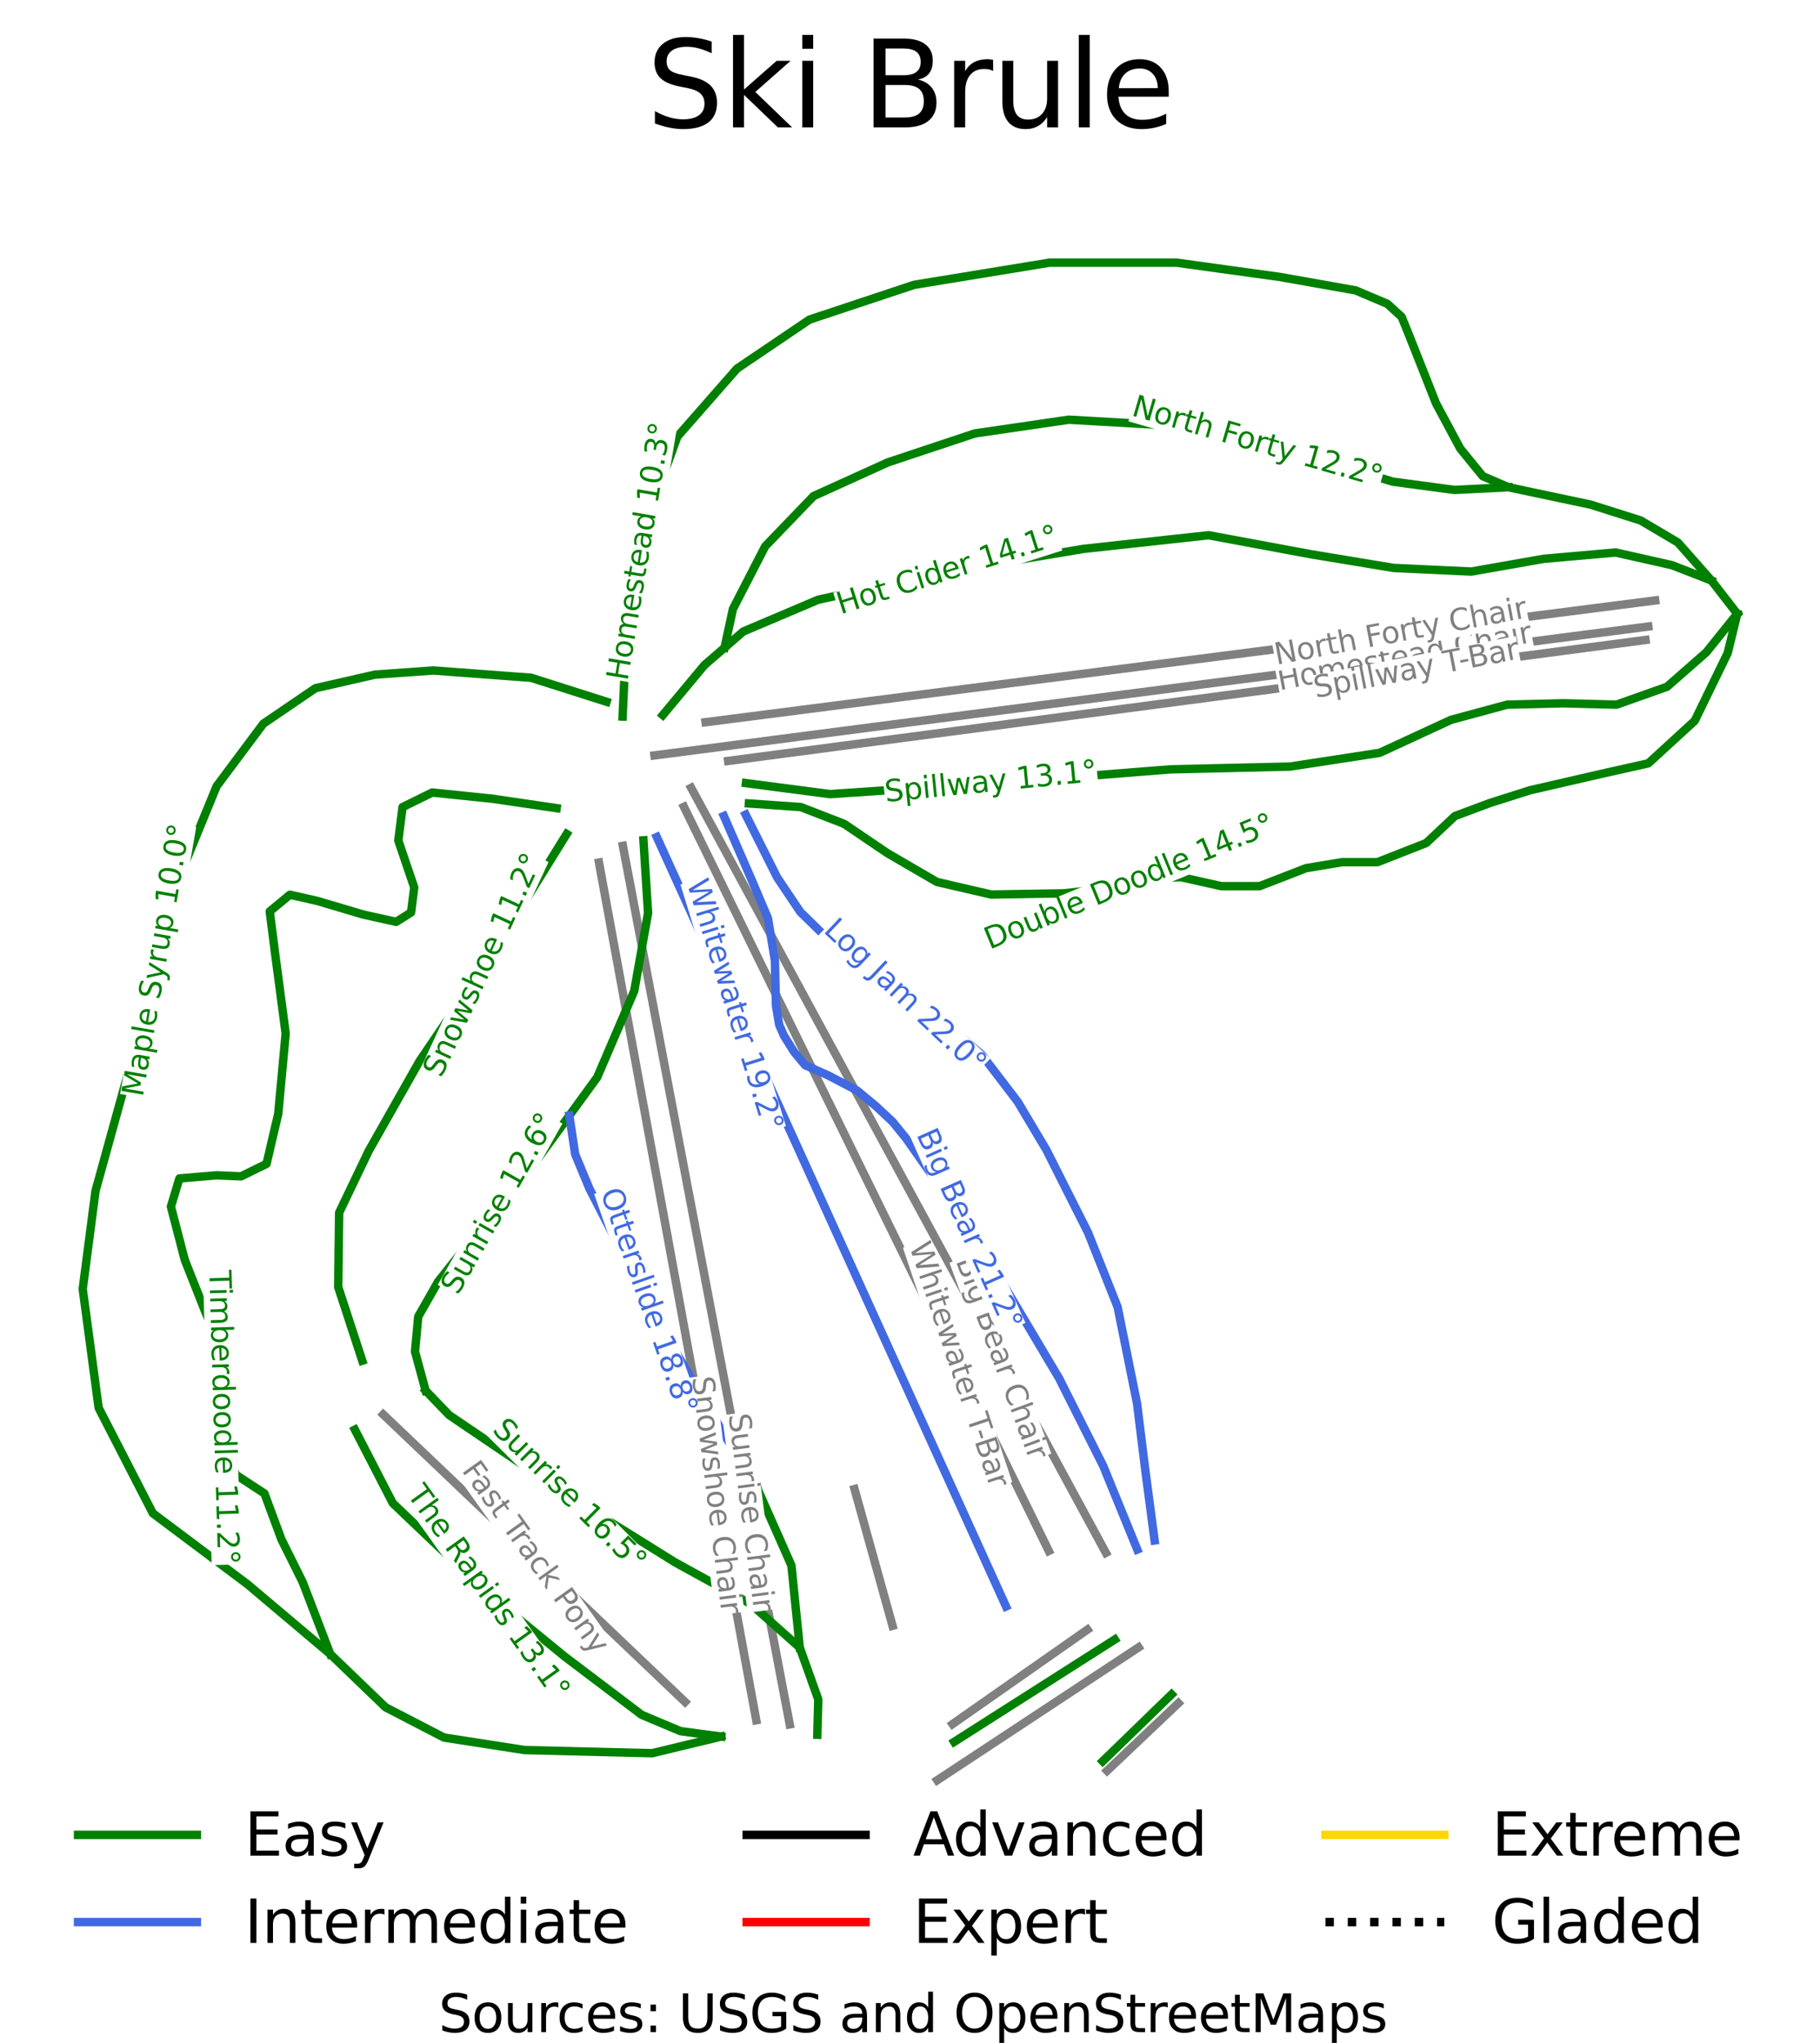 <?xml version="1.0" encoding="utf-8" standalone="no"?>
<!DOCTYPE svg PUBLIC "-//W3C//DTD SVG 1.1//EN"
  "http://www.w3.org/Graphics/SVG/1.1/DTD/svg11.dtd">
<svg xmlns:xlink="http://www.w3.org/1999/xlink" width="122.512pt" height="137.501pt" viewBox="0 0 122.512 137.501" xmlns="http://www.w3.org/2000/svg" version="1.1">
 <defs>
  <style type="text/css">*{stroke-linejoin: round; stroke-linecap: butt}</style>
 </defs>
 <g id="figure_1">
  <g id="patch_1">
   <path d="M 0 137.501 
L 122.512 137.501 
L 122.512 0 
L 0 0 
z
" style="fill: #ffffff"/>
  </g>
  <g id="axes_1">
   <g id="line2d_1">
    <path d="M 44.212 56.337 
" clip-path="url(#pf3d0f7a700)" style="fill: none; stroke: #008000; stroke-width: 0.001; stroke-linecap: square"/>
   </g>
   <g id="line2d_2">
    <path d="M 44.212 56.337 
" clip-path="url(#pf3d0f7a700)" style="fill: none; stroke: #4169e1; stroke-width: 0.001; stroke-linecap: square"/>
   </g>
   <g id="line2d_3">
    <path d="M 44.212 56.337 
" clip-path="url(#pf3d0f7a700)" style="fill: none; stroke: #000000; stroke-width: 0.001; stroke-linecap: square"/>
   </g>
   <g id="line2d_4">
    <path d="M 44.212 56.337 
" clip-path="url(#pf3d0f7a700)" style="fill: none; stroke: #ff0000; stroke-width: 0.001; stroke-linecap: square"/>
   </g>
   <g id="line2d_5">
    <path d="M 44.212 56.337 
" clip-path="url(#pf3d0f7a700)" style="fill: none; stroke: #ffd700; stroke-width: 0.001; stroke-linecap: square"/>
   </g>
   <g id="line2d_6">
    <path d="M 44.212 56.337 
" clip-path="url(#pf3d0f7a700)" style="fill: none; stroke-dasharray: 0.001,0.002; stroke-dashoffset: 0; stroke: #000000; stroke-width: 0.001"/>
   </g>
   <g id="line2d_7">
    <path d="M 110.956 42.169 
L 105.572 42.867 
L 100.06 43.582 
L 94.548 44.297 
L 88.853 45.035 
L 83.159 45.773 
L 77.538 46.502 
L 71.917 47.231 
L 68.669 47.652 
L 65.421 48.073 
L 62.173 48.494 
L 58.925 48.915 
L 54.218 49.526 
L 49.51 50.137 
L 44.055 50.844 
" clip-path="url(#pf3d0f7a700)" style="fill: none; stroke: #808080; stroke-width: 0.567; stroke-linecap: square"/>
   </g>
   <g id="line2d_8">
    <path d="M 111.416 40.413 
L 108.106 40.838 
L 104.796 41.262 
L 99.158 41.984 
L 94.282 42.61 
L 89.405 43.236 
L 84.366 43.882 
L 79.326 44.528 
L 74.287 45.174 
L 69.247 45.82 
L 63.817 46.516 
L 58.387 47.213 
L 54.936 47.655 
L 51.486 48.098 
L 47.497 48.609 
" clip-path="url(#pf3d0f7a700)" style="fill: none; stroke: #808080; stroke-width: 0.567; stroke-linecap: square"/>
   </g>
   <g id="line2d_9">
    <path d="M 110.767 43.074 
L 106.907 43.583 
L 103.048 44.092 
L 99.188 44.6 
L 95.329 45.109 
L 91.469 45.618 
L 87.61 46.127 
L 83.75 46.636 
L 79.891 47.145 
L 76.032 47.654 
L 72.172 48.163 
L 68.313 48.672 
L 64.453 49.181 
L 60.594 49.689 
L 56.734 50.198 
L 52.875 50.707 
L 49.015 51.216 
" clip-path="url(#pf3d0f7a700)" style="fill: none; stroke: #808080; stroke-width: 0.567; stroke-linecap: square"/>
   </g>
   <g id="line2d_10">
    <path d="M 74.441 104.514 
L 73.578 102.922 
L 72.018 100.045 
L 70.458 97.168 
L 68.899 94.291 
L 67.339 91.414 
L 64.276 85.767 
L 62.407 82.319 
L 60.538 78.872 
L 58.468 75.054 
L 56.85 72.07 
L 55.232 69.086 
L 53.454 65.807 
L 51.676 62.527 
L 49.892 59.237 
L 48.108 55.948 
L 46.526 53.029 
" clip-path="url(#pf3d0f7a700)" style="fill: none; stroke: #808080; stroke-width: 0.567; stroke-linecap: square"/>
   </g>
   <g id="line2d_11">
    <path d="M 70.598 104.388 
L 69.063 101.258 
L 67.528 98.128 
L 65.993 94.998 
L 64.458 91.867 
L 62.923 88.737 
L 61.388 85.607 
L 59.853 82.477 
L 58.318 79.347 
L 56.783 76.217 
L 55.248 73.087 
L 53.713 69.956 
L 52.178 66.826 
L 50.643 63.696 
L 49.109 60.566 
L 47.574 57.436 
L 46.039 54.306 
" clip-path="url(#pf3d0f7a700)" style="fill: none; stroke: #808080; stroke-width: 0.567; stroke-linecap: square"/>
   </g>
   <g id="line2d_12">
    <path d="M 53.16 116.061 
L 52.73 113.803 
L 51.897 109.413 
L 51.063 105.023 
L 50.447 101.776 
L 49.83 98.529 
L 49.213 95.282 
L 48.596 92.035 
L 47.534 86.446 
L 46.472 80.858 
L 45.548 75.99 
L 44.624 71.123 
L 44.158 68.671 
L 43.266 63.977 
L 42.375 59.284 
L 41.928 56.931 
" clip-path="url(#pf3d0f7a700)" style="fill: none; stroke: #808080; stroke-width: 0.567; stroke-linecap: square"/>
   </g>
   <g id="line2d_13">
    <path d="M 50.906 115.781 
L 49.995 110.815 
L 49.06 105.717 
L 48.126 100.62 
L 47.516 97.297 
L 46.907 93.974 
L 46.297 90.651 
L 45.688 87.327 
L 44.899 83.027 
L 44.111 78.727 
L 43.322 74.426 
L 42.533 70.126 
L 41.426 64.09 
L 40.319 58.054 
" clip-path="url(#pf3d0f7a700)" style="fill: none; stroke: #808080; stroke-width: 0.567; stroke-linecap: square"/>
   </g>
   <g id="line2d_14">
    <path d="M 46.114 114.551 
L 43.575 112.133 
L 41.035 109.714 
L 38.495 107.296 
L 35.955 104.878 
L 33.416 102.459 
L 30.876 100.041 
L 28.336 97.622 
L 25.796 95.204 
" clip-path="url(#pf3d0f7a700)" style="fill: none; stroke: #808080; stroke-width: 0.567; stroke-linecap: square"/>
   </g>
   <g id="line2d_15">
    <path d="M 60.08 109.427 
L 58.801 104.827 
L 57.522 100.226 
" clip-path="url(#pf3d0f7a700)" style="fill: none; stroke: #808080; stroke-width: 0.567; stroke-linecap: square"/>
   </g>
   <g id="line2d_16">
    <path d="M 63.09 119.82 
L 66.477 117.586 
L 69.865 115.351 
L 73.252 113.116 
L 76.639 110.881 
" clip-path="url(#pf3d0f7a700)" style="fill: none; stroke: #808080; stroke-width: 0.567; stroke-linecap: square"/>
   </g>
   <g id="line2d_17">
    <path d="M 64.119 116.042 
L 68.659 112.864 
L 73.198 109.685 
" clip-path="url(#pf3d0f7a700)" style="fill: none; stroke: #808080; stroke-width: 0.567; stroke-linecap: square"/>
   </g>
   <g id="line2d_18">
    <path d="M 74.526 119.182 
L 76.924 116.907 
L 79.322 114.633 
" clip-path="url(#pf3d0f7a700)" style="fill: none; stroke: #808080; stroke-width: 0.567; stroke-linecap: square"/>
   </g>
   <g id="line2d_19">
    <path d="M 44.212 56.337 
L 44.946 57.955 
L 45.681 59.573 
L 46.416 61.192 
L 47.15 62.81 
L 47.885 64.429 
L 48.619 66.047 
L 49.354 67.665 
L 50.089 69.284 
L 50.823 70.902 
L 51.558 72.521 
L 52.292 74.139 
L 53.027 75.757 
L 53.762 77.376 
L 54.496 78.994 
L 55.231 80.613 
L 55.965 82.231 
L 56.7 83.849 
L 57.435 85.468 
L 58.169 87.086 
L 58.904 88.705 
L 59.638 90.323 
L 60.373 91.941 
L 61.108 93.56 
L 61.842 95.178 
L 62.577 96.797 
L 63.311 98.415 
L 64.046 100.033 
L 64.781 101.652 
L 65.515 103.27 
L 66.25 104.889 
L 66.984 106.507 
L 67.719 108.125 
" clip-path="url(#pf3d0f7a700)" style="fill: none; stroke: #4169e1; stroke-width: 0.567; stroke-linecap: square"/>
   </g>
   <g id="line2d_20">
    <path d="M 48.727 54.925 
L 49.201 56.013 
L 49.675 57.101 
L 50.149 58.19 
L 50.622 59.278 
L 51.159 60.543 
L 51.695 61.807 
L 51.928 63.229 
L 52.161 64.65 
L 52.197 66.161 
L 52.232 67.671 
L 52.448 68.97 
L 52.769 69.707 
L 53.449 70.796 
L 54.196 71.694 
L 55.738 72.376 
L 56.714 72.886 
L 57.691 73.396 
L 58.957 74.448 
L 60.084 75.5 
L 60.995 76.624 
L 61.944 77.976 
L 62.892 79.328 
L 63.455 80.188 
L 64.019 81.049 
L 64.582 81.909 
L 65.145 82.769 
L 65.709 83.629 
L 66.272 84.49 
L 66.835 85.35 
L 67.399 86.21 
L 68.373 87.852 
L 69.348 89.493 
L 70.322 91.135 
L 71.297 92.776 
L 72.039 94.251 
L 72.782 95.726 
L 73.524 97.201 
L 74.266 98.675 
L 74.838 100.08 
L 75.411 101.485 
L 75.983 102.889 
L 76.555 104.294 
" clip-path="url(#pf3d0f7a700)" style="fill: none; stroke: #4169e1; stroke-width: 0.567; stroke-linecap: square"/>
   </g>
   <g id="line2d_21">
    <path d="M 50.194 54.832 
L 50.724 55.887 
L 51.253 56.942 
L 51.782 57.996 
L 52.311 59.051 
L 53.09 60.212 
L 53.868 61.374 
L 54.569 62.061 
L 55.27 62.749 
L 55.97 63.437 
L 56.671 64.125 
L 57.48 64.721 
L 58.29 65.317 
L 59.1 65.913 
L 59.909 66.509 
L 60.859 67.12 
L 61.809 67.732 
L 62.759 68.343 
L 63.709 68.954 
L 64.892 69.963 
L 66.075 70.972 
L 66.683 71.767 
L 67.29 72.562 
L 67.897 73.356 
L 68.504 74.151 
L 69.469 75.771 
L 70.434 77.391 
L 71.135 78.782 
L 71.835 80.173 
L 72.536 81.563 
L 73.237 82.954 
L 73.735 84.207 
L 74.234 85.461 
L 74.732 86.714 
L 75.23 87.967 
L 75.557 89.588 
L 75.884 91.208 
L 76.21 92.828 
L 76.537 94.448 
L 76.677 95.579 
L 76.817 96.71 
L 76.958 97.841 
L 77.098 98.972 
L 77.253 100.149 
L 77.409 101.326 
L 77.565 102.503 
L 77.721 103.68 
" clip-path="url(#pf3d0f7a700)" style="fill: none; stroke: #4169e1; stroke-width: 0.567; stroke-linecap: square"/>
   </g>
   <g id="line2d_22">
    <path d="M 41.91 48.23 
L 41.965 47.059 
L 42.019 45.888 
L 42.073 44.717 
L 42.127 43.546 
L 42.317 42.216 
L 42.506 40.885 
L 42.696 39.555 
L 42.886 38.224 
L 43.157 37.133 
L 43.428 36.042 
L 43.699 34.951 
L 43.97 33.86 
L 44.377 32.742 
L 44.783 31.625 
L 45.19 30.507 
L 45.596 29.389 
L 46.599 28.245 
L 47.603 27.101 
L 48.606 25.956 
L 49.609 24.812 
L 50.829 23.987 
L 52.049 23.162 
L 53.269 22.337 
L 54.489 21.512 
L 56.251 20.927 
L 58.013 20.341 
L 59.775 19.756 
L 61.537 19.171 
L 62.675 18.984 
L 63.814 18.798 
L 64.952 18.612 
L 66.091 18.426 
L 67.229 18.239 
L 68.368 18.053 
L 69.506 17.867 
L 70.645 17.68 
L 71.715 17.68 
L 72.786 17.68 
L 73.857 17.68 
L 74.927 17.68 
L 75.998 17.68 
L 77.069 17.68 
L 78.139 17.68 
L 79.21 17.68 
L 80.945 17.92 
L 82.68 18.16 
L 84.415 18.399 
L 86.15 18.639 
L 87.424 18.865 
L 88.698 19.091 
L 89.972 19.317 
L 91.247 19.544 
L 92.317 19.996 
L 93.388 20.448 
L 94.35 21.326 
L 94.878 22.63 
L 95.326 23.761 
L 95.773 24.892 
L 96.22 26.023 
L 96.667 27.154 
L 97.48 28.671 
L 98.293 30.187 
L 99.052 31.119 
L 99.812 32.05 
L 101.547 32.795 
L 102.929 33.088 
L 104.312 33.381 
L 105.694 33.673 
L 107.077 33.966 
L 108.757 34.498 
L 110.438 35.031 
L 111.69 35.77 
L 112.941 36.51 
L 114.075 37.793 
L 115.208 39.076 
L 116.075 40.193 
L 116.943 41.311 
" clip-path="url(#pf3d0f7a700)" style="fill: none; stroke: #008000; stroke-width: 0.567; stroke-linecap: square"/>
   </g>
   <g id="line2d_23">
    <path d="M 44.615 48.13 
L 45.315 47.289 
L 46.016 46.449 
L 46.717 45.608 
L 47.417 44.767 
L 48.772 43.596 
L 50.033 42.505 
L 51.294 41.97 
L 52.555 41.435 
L 53.817 40.9 
L 55.078 40.365 
L 56.168 40.128 
L 57.258 39.892 
L 58.348 39.655 
L 59.438 39.418 
L 60.528 39.181 
L 61.618 38.944 
L 62.707 38.707 
L 63.797 38.47 
L 64.942 38.279 
L 66.086 38.088 
L 67.23 37.897 
L 68.375 37.706 
L 69.519 37.515 
L 70.663 37.324 
L 71.808 37.133 
L 72.952 36.942 
L 74.003 36.828 
L 75.054 36.713 
L 76.104 36.598 
L 77.155 36.484 
L 78.206 36.369 
L 79.257 36.254 
L 80.308 36.139 
L 81.358 36.025 
L 83.087 36.346 
L 84.815 36.667 
L 86.543 36.988 
L 88.271 37.309 
L 89.657 37.538 
L 91.043 37.767 
L 92.428 37.997 
L 93.814 38.226 
L 95.122 38.287 
L 96.429 38.348 
L 97.737 38.409 
L 99.044 38.47 
L 100.259 38.256 
L 101.473 38.042 
L 102.688 37.828 
L 103.902 37.614 
L 105.116 37.507 
L 106.331 37.4 
L 107.545 37.293 
L 108.759 37.187 
L 110.659 37.615 
L 112.559 38.043 
L 113.883 38.559 
L 115.208 39.076 
" clip-path="url(#pf3d0f7a700)" style="fill: none; stroke: #008000; stroke-width: 0.567; stroke-linecap: square"/>
   </g>
   <g id="line2d_24">
    <path d="M 48.772 43.596 
L 49.054 42.293 
L 49.336 40.99 
L 49.878 39.936 
L 50.421 38.882 
L 50.963 37.828 
L 51.506 36.774 
L 52.32 35.928 
L 53.134 35.083 
L 53.948 34.237 
L 54.762 33.392 
L 56.013 32.824 
L 57.264 32.257 
L 58.515 31.689 
L 59.765 31.122 
L 61.229 30.635 
L 62.692 30.148 
L 64.155 29.662 
L 65.618 29.175 
L 67.2 28.943 
L 68.781 28.712 
L 70.362 28.48 
L 71.943 28.249 
L 73.571 28.341 
L 75.199 28.434 
L 76.828 28.527 
L 78.456 28.62 
L 79.482 28.822 
L 80.509 29.025 
L 81.536 29.227 
L 82.562 29.43 
L 83.589 29.633 
L 84.615 29.835 
L 85.642 30.038 
L 86.669 30.241 
L 88.438 30.785 
L 90.208 31.33 
L 91.978 31.874 
L 93.747 32.418 
L 94.786 32.558 
L 95.824 32.697 
L 96.862 32.836 
L 97.9 32.975 
L 99.723 32.885 
L 101.547 32.795 
" clip-path="url(#pf3d0f7a700)" style="fill: none; stroke: #008000; stroke-width: 0.567; stroke-linecap: square"/>
   </g>
   <g id="line2d_25">
    <path d="M 50.215 52.708 
L 51.63 52.894 
L 53.046 53.079 
L 54.462 53.264 
L 55.877 53.449 
L 57.423 53.345 
L 58.968 53.241 
L 60.513 53.137 
L 62.059 53.033 
L 63.604 52.929 
L 65.149 52.824 
L 66.695 52.72 
L 68.24 52.616 
L 69.561 52.512 
L 70.882 52.407 
L 72.204 52.303 
L 73.525 52.199 
L 74.846 52.095 
L 76.167 51.99 
L 77.488 51.886 
L 78.809 51.782 
L 79.812 51.759 
L 80.815 51.736 
L 81.817 51.712 
L 82.82 51.689 
L 83.822 51.666 
L 84.825 51.643 
L 85.828 51.62 
L 86.83 51.597 
L 88.34 51.365 
L 89.85 51.134 
L 91.36 50.902 
L 92.87 50.67 
L 94.073 50.115 
L 95.276 49.559 
L 96.479 49.003 
L 97.682 48.447 
L 99.569 47.938 
L 101.456 47.428 
L 103.344 47.382 
L 105.231 47.335 
L 107.024 47.382 
L 108.816 47.428 
L 110.515 46.826 
L 112.214 46.224 
L 113.535 45.066 
L 114.856 43.908 
L 115.899 42.609 
L 116.943 41.311 
" clip-path="url(#pf3d0f7a700)" style="fill: none; stroke: #008000; stroke-width: 0.567; stroke-linecap: square"/>
   </g>
   <g id="line2d_26">
    <path d="M 50.413 54.078 
L 52.158 54.199 
L 53.903 54.321 
L 55.362 54.885 
L 56.821 55.45 
L 58.279 56.437 
L 59.738 57.425 
L 61.401 58.393 
L 63.064 59.36 
L 64.892 59.784 
L 66.72 60.208 
L 67.942 60.188 
L 69.164 60.168 
L 70.386 60.147 
L 71.608 60.127 
L 73.251 59.946 
L 74.894 59.764 
L 76.044 59.442 
L 77.194 59.119 
L 78.344 59.079 
L 79.495 59.038 
L 80.85 59.341 
L 82.205 59.643 
L 83.5 59.643 
L 84.794 59.643 
L 86.354 59.039 
L 87.915 58.434 
L 89.126 58.232 
L 90.338 58.03 
L 91.53 58.03 
L 92.721 58.03 
L 94.364 57.385 
L 96.006 56.74 
L 96.972 55.833 
L 97.937 54.926 
L 99.128 54.482 
L 100.32 54.038 
L 101.654 53.615 
L 102.989 53.191 
L 104.17 52.919 
L 105.351 52.647 
L 106.532 52.375 
L 107.713 52.103 
L 109.335 51.74 
L 110.957 51.377 
L 111.738 50.661 
L 112.519 49.945 
L 113.299 49.229 
L 114.08 48.514 
L 114.634 47.375 
L 115.188 46.236 
L 115.742 45.097 
L 116.297 43.958 
L 116.62 42.634 
L 116.943 41.311 
" clip-path="url(#pf3d0f7a700)" style="fill: none; stroke: #008000; stroke-width: 0.567; stroke-linecap: square"/>
   </g>
   <g id="line2d_27">
    <path d="M 43.314 56.56 
L 43.391 57.782 
L 43.469 59.004 
L 43.547 60.227 
L 43.625 61.449 
L 43.391 62.763 
L 43.158 64.077 
L 42.924 65.391 
L 42.691 66.705 
L 42.068 68.157 
L 41.445 69.608 
L 40.823 71.06 
L 40.2 72.511 
L 39.262 73.798 
L 38.324 75.085 
L 37.301 76.487 
L 36.278 77.889 
L 35.407 78.944 
L 34.535 79.998 
L 33.663 81.053 
L 32.791 82.107 
L 31.966 83.146 
L 31.141 84.185 
L 30.316 85.224 
L 29.491 86.263 
L 28.822 87.44 
L 28.153 88.616 
L 28.044 89.793 
L 27.935 90.97 
L 28.293 92.284 
L 28.651 93.598 
" clip-path="url(#pf3d0f7a700)" style="fill: none; stroke: #008000; stroke-width: 0.567; stroke-linecap: square"/>
   </g>
   <g id="line2d_28">
    <path d="M 23.888 96.225 
L 24.526 97.462 
L 25.165 98.7 
L 25.803 99.938 
L 26.441 101.175 
L 27.235 101.932 
L 28.029 102.688 
L 28.822 103.445 
L 29.616 104.201 
L 30.41 104.957 
L 31.203 105.714 
L 31.997 106.47 
L 32.791 107.226 
L 34.098 108.296 
L 35.406 109.365 
L 36.713 110.435 
L 38.021 111.504 
L 39.313 112.482 
L 40.605 113.46 
L 41.897 114.438 
L 43.188 115.416 
L 44.496 115.967 
L 45.804 116.517 
L 47.174 116.7 
L 48.544 116.883 
" clip-path="url(#pf3d0f7a700)" style="fill: none; stroke: #008000; stroke-width: 0.567; stroke-linecap: square"/>
   </g>
   <g id="line2d_29">
    <path d="M 38.146 56.132 
L 37.531 57.125 
L 36.916 58.118 
L 36.302 59.111 
L 35.687 60.105 
L 35.072 61.098 
L 34.457 62.091 
L 33.842 63.084 
L 33.227 64.077 
L 32.605 64.994 
L 31.982 65.91 
L 31.359 66.827 
L 30.737 67.744 
L 30.114 68.661 
L 29.492 69.577 
L 28.869 70.494 
L 28.246 71.411 
L 27.39 72.924 
L 26.534 74.436 
L 25.677 75.949 
L 24.821 77.462 
L 24.323 78.501 
L 23.825 79.54 
L 23.328 80.579 
L 22.83 81.618 
L 22.814 82.871 
L 22.798 84.124 
L 22.783 85.377 
L 22.767 86.63 
L 23.172 87.868 
L 23.576 89.105 
L 23.981 90.343 
L 24.386 91.581 
" clip-path="url(#pf3d0f7a700)" style="fill: none; stroke: #008000; stroke-width: 0.567; stroke-linecap: square"/>
   </g>
   <g id="line2d_30">
    <path d="M 38.324 75.085 
L 38.521 76.389 
L 38.718 77.693 
L 39.201 78.856 
L 39.685 80.019 
L 40.239 81.099 
L 40.793 82.178 
L 41.347 83.258 
L 41.902 84.337 
L 42.456 85.417 
L 43.01 86.496 
L 43.564 87.575 
L 44.119 88.655 
L 44.714 89.67 
L 45.309 90.685 
L 45.905 91.7 
L 46.5 92.715 
L 47.095 93.73 
L 47.691 94.745 
L 48.286 95.76 
L 48.881 96.775 
L 49.897 98.402 
L 50.914 100.029 
" clip-path="url(#pf3d0f7a700)" style="fill: none; stroke: #4169e1; stroke-width: 0.567; stroke-linecap: square"/>
   </g>
   <g id="line2d_31">
    <path d="M 37.468 54.395 
L 36.395 54.237 
L 35.322 54.079 
L 34.249 53.921 
L 33.176 53.763 
L 32.157 53.658 
L 31.138 53.552 
L 30.119 53.447 
L 29.099 53.341 
L 28.098 53.833 
L 27.098 54.324 
L 26.954 55.448 
L 26.811 56.571 
L 27.347 58.151 
L 27.884 59.731 
L 27.67 61.415 
L 26.668 62.047 
L 25.56 61.801 
L 24.451 61.555 
L 22.913 61.099 
L 21.376 60.643 
L 19.515 60.222 
L 18.157 61.345 
L 18.336 62.749 
L 18.515 64.153 
L 18.694 65.505 
L 18.873 66.856 
L 19.051 68.208 
L 19.23 69.56 
L 19.105 70.911 
L 18.98 72.262 
L 18.854 73.613 
L 18.729 74.965 
L 18.335 76.65 
L 17.942 78.335 
L 16.225 79.177 
L 14.581 79.107 
L 13.329 79.212 
L 12.077 79.318 
L 11.791 80.266 
L 11.505 81.213 
L 11.97 83.003 
L 12.435 84.794 
L 13.115 86.514 
L 13.795 88.234 
L 14.259 89.322 
L 14.723 90.41 
L 14.795 92.095 
L 14.867 93.78 
L 14.939 95.395 
L 15.01 97.01 
L 15.439 98.133 
L 15.869 99.257 
L 16.834 99.888 
L 17.799 100.52 
L 18.371 102.064 
L 18.943 103.609 
L 19.659 105.048 
L 20.374 106.487 
L 20.839 107.698 
L 21.304 108.91 
L 21.768 110.121 
L 22.233 111.332 
" clip-path="url(#pf3d0f7a700)" style="fill: none; stroke: #008000; stroke-width: 0.567; stroke-linecap: square"/>
   </g>
   <g id="line2d_32">
    <path d="M 40.829 47.234 
L 39.559 46.83 
L 38.29 46.426 
L 37.021 46.022 
L 35.752 45.619 
L 34.106 45.496 
L 32.461 45.373 
L 30.816 45.25 
L 29.171 45.127 
L 28.187 45.198 
L 27.204 45.268 
L 26.221 45.338 
L 25.237 45.408 
L 24.236 45.636 
L 23.235 45.865 
L 22.234 46.093 
L 21.233 46.321 
L 20.357 46.918 
L 19.48 47.515 
L 18.604 48.111 
L 17.728 48.708 
L 16.941 49.761 
L 16.154 50.814 
L 15.367 51.867 
L 14.581 52.921 
L 13.955 54.448 
L 13.329 55.974 
L 12.703 57.501 
L 12.077 59.028 
L 11.791 60.151 
L 11.505 61.275 
L 11.219 62.398 
L 10.933 63.521 
L 10.647 64.645 
L 10.361 65.768 
L 10.075 66.891 
L 9.789 68.015 
L 9.368 69.533 
L 8.948 71.051 
L 8.528 72.569 
L 8.108 74.088 
L 7.688 75.606 
L 7.268 77.124 
L 6.848 78.642 
L 6.428 80.16 
L 6.213 81.81 
L 5.998 83.46 
L 5.783 85.11 
L 5.569 86.76 
L 5.703 87.76 
L 5.837 88.761 
L 5.971 89.761 
L 6.105 90.762 
L 6.239 91.762 
L 6.373 92.763 
L 6.507 93.763 
L 6.642 94.763 
L 7.098 95.65 
L 7.553 96.536 
L 8.009 97.422 
L 8.465 98.309 
L 8.921 99.195 
L 9.377 100.081 
L 9.833 100.968 
L 10.289 101.854 
L 11.085 102.451 
L 11.881 103.048 
L 12.676 103.644 
L 13.472 104.241 
L 14.268 104.838 
L 15.064 105.435 
L 15.859 106.031 
L 16.655 106.628 
L 18.049 107.804 
L 19.444 108.98 
L 20.838 110.156 
L 22.233 111.332 
L 23.163 112.227 
L 24.093 113.122 
L 25.022 114.017 
L 25.952 114.912 
L 26.936 115.421 
L 27.919 115.93 
L 28.903 116.439 
L 29.887 116.948 
L 31.246 117.159 
L 32.604 117.369 
L 33.963 117.58 
L 35.322 117.791 
L 36.395 117.817 
L 37.468 117.843 
L 38.541 117.87 
L 39.613 117.896 
L 40.686 117.923 
L 41.759 117.949 
L 42.832 117.975 
L 43.905 118.002 
L 45.064 117.722 
L 46.224 117.442 
L 47.384 117.163 
L 48.544 116.883 
" clip-path="url(#pf3d0f7a700)" style="fill: none; stroke: #008000; stroke-width: 0.567; stroke-linecap: square"/>
   </g>
   <g id="line2d_33">
    <path d="M 28.651 93.598 
L 29.445 94.423 
L 30.239 95.248 
L 31.243 95.928 
L 32.247 96.608 
L 33.251 97.287 
L 34.254 97.967 
L 35.258 98.647 
L 36.262 99.327 
L 37.266 100.007 
L 38.27 100.687 
L 39.165 101.245 
L 40.06 101.803 
L 40.955 102.36 
L 41.85 102.918 
L 42.745 103.476 
L 43.64 104.034 
L 44.535 104.591 
L 45.43 105.149 
L 46.707 105.852 
L 47.983 106.554 
L 49.26 107.257 
L 50.536 107.96 
L 51.361 108.693 
L 52.186 109.426 
L 53.01 110.16 
L 53.835 110.893 
L 54.458 112.636 
L 55.081 114.378 
L 55.05 115.569 
L 55.018 116.761 
" clip-path="url(#pf3d0f7a700)" style="fill: none; stroke: #008000; stroke-width: 0.567; stroke-linecap: square"/>
   </g>
   <g id="line2d_34">
    <path d="M 50.914 100.029 
L 51.503 101.363 
L 52.093 102.696 
L 52.683 104.03 
L 53.273 105.364 
L 53.414 106.747 
L 53.554 108.129 
L 53.695 109.511 
L 53.835 110.893 
" clip-path="url(#pf3d0f7a700)" style="fill: none; stroke: #008000; stroke-width: 0.567; stroke-linecap: square"/>
   </g>
   <g id="line2d_35">
    <path d="M 75.041 110.35 
L 73.689 111.211 
L 72.338 112.072 
L 70.986 112.934 
L 69.635 113.795 
L 68.283 114.656 
L 66.931 115.517 
L 65.58 116.379 
L 64.228 117.24 
" clip-path="url(#pf3d0f7a700)" style="fill: none; stroke: #008000; stroke-width: 0.567; stroke-linecap: square"/>
   </g>
   <g id="line2d_36">
    <path d="M 78.862 114.047 
L 77.703 115.171 
L 76.544 116.295 
L 75.386 117.42 
L 74.227 118.544 
" clip-path="url(#pf3d0f7a700)" style="fill: none; stroke: #008000; stroke-width: 0.567; stroke-linecap: square"/>
   </g>
   <g id="text_1">
    <g id="patch_2">
     <path d="M 86.185 46.894 
L 103.28 43.641 
L 102.911 41.7 
L 85.816 44.953 
z
" style="fill: #ffffff"/>
    </g>
    <!-- Homestead Chair -->
    <g style="fill: #808080" transform="translate(86.123 46.462)rotate(-10.774)scale(0.02 -0.02)">
     <defs>
      <path id="DejaVuSans-48" d="M 628 4666 
L 1259 4666 
L 1259 2753 
L 3553 2753 
L 3553 4666 
L 4184 4666 
L 4184 0 
L 3553 0 
L 3553 2222 
L 1259 2222 
L 1259 0 
L 628 0 
L 628 4666 
z
" transform="scale(0.016)"/>
      <path id="DejaVuSans-6f" d="M 1959 3097 
Q 1497 3097 1228 2736 
Q 959 2375 959 1747 
Q 959 1119 1226 758 
Q 1494 397 1959 397 
Q 2419 397 2687 759 
Q 2956 1122 2956 1747 
Q 2956 2369 2687 2733 
Q 2419 3097 1959 3097 
z
M 1959 3584 
Q 2709 3584 3137 3096 
Q 3566 2609 3566 1747 
Q 3566 888 3137 398 
Q 2709 -91 1959 -91 
Q 1206 -91 779 398 
Q 353 888 353 1747 
Q 353 2609 779 3096 
Q 1206 3584 1959 3584 
z
" transform="scale(0.016)"/>
      <path id="DejaVuSans-6d" d="M 3328 2828 
Q 3544 3216 3844 3400 
Q 4144 3584 4550 3584 
Q 5097 3584 5394 3201 
Q 5691 2819 5691 2113 
L 5691 0 
L 5113 0 
L 5113 2094 
Q 5113 2597 4934 2840 
Q 4756 3084 4391 3084 
Q 3944 3084 3684 2787 
Q 3425 2491 3425 1978 
L 3425 0 
L 2847 0 
L 2847 2094 
Q 2847 2600 2669 2842 
Q 2491 3084 2119 3084 
Q 1678 3084 1418 2786 
Q 1159 2488 1159 1978 
L 1159 0 
L 581 0 
L 581 3500 
L 1159 3500 
L 1159 2956 
Q 1356 3278 1631 3431 
Q 1906 3584 2284 3584 
Q 2666 3584 2933 3390 
Q 3200 3197 3328 2828 
z
" transform="scale(0.016)"/>
      <path id="DejaVuSans-65" d="M 3597 1894 
L 3597 1613 
L 953 1613 
Q 991 1019 1311 708 
Q 1631 397 2203 397 
Q 2534 397 2845 478 
Q 3156 559 3463 722 
L 3463 178 
Q 3153 47 2828 -22 
Q 2503 -91 2169 -91 
Q 1331 -91 842 396 
Q 353 884 353 1716 
Q 353 2575 817 3079 
Q 1281 3584 2069 3584 
Q 2775 3584 3186 3129 
Q 3597 2675 3597 1894 
z
M 3022 2063 
Q 3016 2534 2758 2815 
Q 2500 3097 2075 3097 
Q 1594 3097 1305 2825 
Q 1016 2553 972 2059 
L 3022 2063 
z
" transform="scale(0.016)"/>
      <path id="DejaVuSans-73" d="M 2834 3397 
L 2834 2853 
Q 2591 2978 2328 3040 
Q 2066 3103 1784 3103 
Q 1356 3103 1142 2972 
Q 928 2841 928 2578 
Q 928 2378 1081 2264 
Q 1234 2150 1697 2047 
L 1894 2003 
Q 2506 1872 2764 1633 
Q 3022 1394 3022 966 
Q 3022 478 2636 193 
Q 2250 -91 1575 -91 
Q 1294 -91 989 -36 
Q 684 19 347 128 
L 347 722 
Q 666 556 975 473 
Q 1284 391 1588 391 
Q 1994 391 2212 530 
Q 2431 669 2431 922 
Q 2431 1156 2273 1281 
Q 2116 1406 1581 1522 
L 1381 1569 
Q 847 1681 609 1914 
Q 372 2147 372 2553 
Q 372 3047 722 3315 
Q 1072 3584 1716 3584 
Q 2034 3584 2315 3537 
Q 2597 3491 2834 3397 
z
" transform="scale(0.016)"/>
      <path id="DejaVuSans-74" d="M 1172 4494 
L 1172 3500 
L 2356 3500 
L 2356 3053 
L 1172 3053 
L 1172 1153 
Q 1172 725 1289 603 
Q 1406 481 1766 481 
L 2356 481 
L 2356 0 
L 1766 0 
Q 1100 0 847 248 
Q 594 497 594 1153 
L 594 3053 
L 172 3053 
L 172 3500 
L 594 3500 
L 594 4494 
L 1172 4494 
z
" transform="scale(0.016)"/>
      <path id="DejaVuSans-61" d="M 2194 1759 
Q 1497 1759 1228 1600 
Q 959 1441 959 1056 
Q 959 750 1161 570 
Q 1363 391 1709 391 
Q 2188 391 2477 730 
Q 2766 1069 2766 1631 
L 2766 1759 
L 2194 1759 
z
M 3341 1997 
L 3341 0 
L 2766 0 
L 2766 531 
Q 2569 213 2275 61 
Q 1981 -91 1556 -91 
Q 1019 -91 701 211 
Q 384 513 384 1019 
Q 384 1609 779 1909 
Q 1175 2209 1959 2209 
L 2766 2209 
L 2766 2266 
Q 2766 2663 2505 2880 
Q 2244 3097 1772 3097 
Q 1472 3097 1187 3025 
Q 903 2953 641 2809 
L 641 3341 
Q 956 3463 1253 3523 
Q 1550 3584 1831 3584 
Q 2591 3584 2966 3190 
Q 3341 2797 3341 1997 
z
" transform="scale(0.016)"/>
      <path id="DejaVuSans-64" d="M 2906 2969 
L 2906 4863 
L 3481 4863 
L 3481 0 
L 2906 0 
L 2906 525 
Q 2725 213 2448 61 
Q 2172 -91 1784 -91 
Q 1150 -91 751 415 
Q 353 922 353 1747 
Q 353 2572 751 3078 
Q 1150 3584 1784 3584 
Q 2172 3584 2448 3432 
Q 2725 3281 2906 2969 
z
M 947 1747 
Q 947 1113 1208 752 
Q 1469 391 1925 391 
Q 2381 391 2643 752 
Q 2906 1113 2906 1747 
Q 2906 2381 2643 2742 
Q 2381 3103 1925 3103 
Q 1469 3103 1208 2742 
Q 947 2381 947 1747 
z
" transform="scale(0.016)"/>
      <path id="DejaVuSans-20" transform="scale(0.016)"/>
      <path id="DejaVuSans-43" d="M 4122 4306 
L 4122 3641 
Q 3803 3938 3442 4084 
Q 3081 4231 2675 4231 
Q 1875 4231 1450 3742 
Q 1025 3253 1025 2328 
Q 1025 1406 1450 917 
Q 1875 428 2675 428 
Q 3081 428 3442 575 
Q 3803 722 4122 1019 
L 4122 359 
Q 3791 134 3420 21 
Q 3050 -91 2638 -91 
Q 1578 -91 968 557 
Q 359 1206 359 2328 
Q 359 3453 968 4101 
Q 1578 4750 2638 4750 
Q 3056 4750 3426 4639 
Q 3797 4528 4122 4306 
z
" transform="scale(0.016)"/>
      <path id="DejaVuSans-68" d="M 3513 2113 
L 3513 0 
L 2938 0 
L 2938 2094 
Q 2938 2591 2744 2837 
Q 2550 3084 2163 3084 
Q 1697 3084 1428 2787 
Q 1159 2491 1159 1978 
L 1159 0 
L 581 0 
L 581 4863 
L 1159 4863 
L 1159 2956 
Q 1366 3272 1645 3428 
Q 1925 3584 2291 3584 
Q 2894 3584 3203 3211 
Q 3513 2838 3513 2113 
z
" transform="scale(0.016)"/>
      <path id="DejaVuSans-69" d="M 603 3500 
L 1178 3500 
L 1178 0 
L 603 0 
L 603 3500 
z
M 603 4863 
L 1178 4863 
L 1178 4134 
L 603 4134 
L 603 4863 
z
" transform="scale(0.016)"/>
      <path id="DejaVuSans-72" d="M 2631 2963 
Q 2534 3019 2420 3045 
Q 2306 3072 2169 3072 
Q 1681 3072 1420 2755 
Q 1159 2438 1159 1844 
L 1159 0 
L 581 0 
L 581 3500 
L 1159 3500 
L 1159 2956 
Q 1341 3275 1631 3429 
Q 1922 3584 2338 3584 
Q 2397 3584 2469 3576 
Q 2541 3569 2628 3553 
L 2631 2963 
z
" transform="scale(0.016)"/>
     </defs>
     <use xlink:href="#DejaVuSans-48"/>
     <use xlink:href="#DejaVuSans-6f" x="75.195"/>
     <use xlink:href="#DejaVuSans-6d" x="136.377"/>
     <use xlink:href="#DejaVuSans-65" x="233.789"/>
     <use xlink:href="#DejaVuSans-73" x="295.312"/>
     <use xlink:href="#DejaVuSans-74" x="347.412"/>
     <use xlink:href="#DejaVuSans-65" x="386.621"/>
     <use xlink:href="#DejaVuSans-61" x="448.145"/>
     <use xlink:href="#DejaVuSans-64" x="509.424"/>
     <use xlink:href="#DejaVuSans-20" x="572.9"/>
     <use xlink:href="#DejaVuSans-43" x="604.688"/>
     <use xlink:href="#DejaVuSans-68" x="674.512"/>
     <use xlink:href="#DejaVuSans-61" x="737.891"/>
     <use xlink:href="#DejaVuSans-69" x="799.17"/>
     <use xlink:href="#DejaVuSans-72" x="826.953"/>
    </g>
   </g>
   <g id="text_2">
    <g id="patch_3">
     <path d="M 85.981 45.177 
L 102.947 41.984 
L 102.582 40.043 
L 85.616 43.236 
z
" style="fill: #ffffff"/>
    </g>
    <!-- North Forty Chair -->
    <g style="fill: #808080" transform="translate(85.92 44.745)rotate(-10.659)scale(0.02 -0.02)">
     <defs>
      <path id="DejaVuSans-4e" d="M 628 4666 
L 1478 4666 
L 3547 763 
L 3547 4666 
L 4159 4666 
L 4159 0 
L 3309 0 
L 1241 3903 
L 1241 0 
L 628 0 
L 628 4666 
z
" transform="scale(0.016)"/>
      <path id="DejaVuSans-46" d="M 628 4666 
L 3309 4666 
L 3309 4134 
L 1259 4134 
L 1259 2759 
L 3109 2759 
L 3109 2228 
L 1259 2228 
L 1259 0 
L 628 0 
L 628 4666 
z
" transform="scale(0.016)"/>
      <path id="DejaVuSans-79" d="M 2059 -325 
Q 1816 -950 1584 -1140 
Q 1353 -1331 966 -1331 
L 506 -1331 
L 506 -850 
L 844 -850 
Q 1081 -850 1212 -737 
Q 1344 -625 1503 -206 
L 1606 56 
L 191 3500 
L 800 3500 
L 1894 763 
L 2988 3500 
L 3597 3500 
L 2059 -325 
z
" transform="scale(0.016)"/>
     </defs>
     <use xlink:href="#DejaVuSans-4e"/>
     <use xlink:href="#DejaVuSans-6f" x="74.805"/>
     <use xlink:href="#DejaVuSans-72" x="135.986"/>
     <use xlink:href="#DejaVuSans-74" x="177.1"/>
     <use xlink:href="#DejaVuSans-68" x="216.309"/>
     <use xlink:href="#DejaVuSans-20" x="279.688"/>
     <use xlink:href="#DejaVuSans-46" x="311.475"/>
     <use xlink:href="#DejaVuSans-6f" x="365.369"/>
     <use xlink:href="#DejaVuSans-72" x="426.551"/>
     <use xlink:href="#DejaVuSans-74" x="467.664"/>
     <use xlink:href="#DejaVuSans-79" x="506.873"/>
     <use xlink:href="#DejaVuSans-20" x="566.053"/>
     <use xlink:href="#DejaVuSans-43" x="597.84"/>
     <use xlink:href="#DejaVuSans-68" x="667.664"/>
     <use xlink:href="#DejaVuSans-61" x="731.043"/>
     <use xlink:href="#DejaVuSans-69" x="792.322"/>
     <use xlink:href="#DejaVuSans-72" x="820.105"/>
    </g>
   </g>
   <g id="text_3">
    <g id="patch_4">
     <path d="M 88.627 47.412 
L 102.406 44.746 
L 102.031 42.807 
L 88.251 45.472 
z
" style="fill: #ffffff"/>
    </g>
    <!-- Spillway T-Bar -->
    <g style="fill: #808080" transform="translate(88.564 46.98)rotate(-10.949)scale(0.02 -0.02)">
     <defs>
      <path id="DejaVuSans-53" d="M 3425 4513 
L 3425 3897 
Q 3066 4069 2747 4153 
Q 2428 4238 2131 4238 
Q 1616 4238 1336 4038 
Q 1056 3838 1056 3469 
Q 1056 3159 1242 3001 
Q 1428 2844 1947 2747 
L 2328 2669 
Q 3034 2534 3370 2195 
Q 3706 1856 3706 1288 
Q 3706 609 3251 259 
Q 2797 -91 1919 -91 
Q 1588 -91 1214 -16 
Q 841 59 441 206 
L 441 856 
Q 825 641 1194 531 
Q 1563 422 1919 422 
Q 2459 422 2753 634 
Q 3047 847 3047 1241 
Q 3047 1584 2836 1778 
Q 2625 1972 2144 2069 
L 1759 2144 
Q 1053 2284 737 2584 
Q 422 2884 422 3419 
Q 422 4038 858 4394 
Q 1294 4750 2059 4750 
Q 2388 4750 2728 4690 
Q 3069 4631 3425 4513 
z
" transform="scale(0.016)"/>
      <path id="DejaVuSans-70" d="M 1159 525 
L 1159 -1331 
L 581 -1331 
L 581 3500 
L 1159 3500 
L 1159 2969 
Q 1341 3281 1617 3432 
Q 1894 3584 2278 3584 
Q 2916 3584 3314 3078 
Q 3713 2572 3713 1747 
Q 3713 922 3314 415 
Q 2916 -91 2278 -91 
Q 1894 -91 1617 61 
Q 1341 213 1159 525 
z
M 3116 1747 
Q 3116 2381 2855 2742 
Q 2594 3103 2138 3103 
Q 1681 3103 1420 2742 
Q 1159 2381 1159 1747 
Q 1159 1113 1420 752 
Q 1681 391 2138 391 
Q 2594 391 2855 752 
Q 3116 1113 3116 1747 
z
" transform="scale(0.016)"/>
      <path id="DejaVuSans-6c" d="M 603 4863 
L 1178 4863 
L 1178 0 
L 603 0 
L 603 4863 
z
" transform="scale(0.016)"/>
      <path id="DejaVuSans-77" d="M 269 3500 
L 844 3500 
L 1563 769 
L 2278 3500 
L 2956 3500 
L 3675 769 
L 4391 3500 
L 4966 3500 
L 4050 0 
L 3372 0 
L 2619 2869 
L 1863 0 
L 1184 0 
L 269 3500 
z
" transform="scale(0.016)"/>
      <path id="DejaVuSans-54" d="M -19 4666 
L 3928 4666 
L 3928 4134 
L 2272 4134 
L 2272 0 
L 1638 0 
L 1638 4134 
L -19 4134 
L -19 4666 
z
" transform="scale(0.016)"/>
      <path id="DejaVuSans-2d" d="M 313 2009 
L 1997 2009 
L 1997 1497 
L 313 1497 
L 313 2009 
z
" transform="scale(0.016)"/>
      <path id="DejaVuSans-42" d="M 1259 2228 
L 1259 519 
L 2272 519 
Q 2781 519 3026 730 
Q 3272 941 3272 1375 
Q 3272 1813 3026 2020 
Q 2781 2228 2272 2228 
L 1259 2228 
z
M 1259 4147 
L 1259 2741 
L 2194 2741 
Q 2656 2741 2882 2914 
Q 3109 3088 3109 3444 
Q 3109 3797 2882 3972 
Q 2656 4147 2194 4147 
L 1259 4147 
z
M 628 4666 
L 2241 4666 
Q 2963 4666 3353 4366 
Q 3744 4066 3744 3513 
Q 3744 3084 3544 2831 
Q 3344 2578 2956 2516 
Q 3422 2416 3680 2098 
Q 3938 1781 3938 1306 
Q 3938 681 3513 340 
Q 3088 0 2303 0 
L 628 0 
L 628 4666 
z
" transform="scale(0.016)"/>
     </defs>
     <use xlink:href="#DejaVuSans-53"/>
     <use xlink:href="#DejaVuSans-70" x="63.477"/>
     <use xlink:href="#DejaVuSans-69" x="126.953"/>
     <use xlink:href="#DejaVuSans-6c" x="154.736"/>
     <use xlink:href="#DejaVuSans-6c" x="182.52"/>
     <use xlink:href="#DejaVuSans-77" x="210.303"/>
     <use xlink:href="#DejaVuSans-61" x="292.09"/>
     <use xlink:href="#DejaVuSans-79" x="353.369"/>
     <use xlink:href="#DejaVuSans-20" x="412.549"/>
     <use xlink:href="#DejaVuSans-54" x="444.336"/>
     <use xlink:href="#DejaVuSans-2d" x="496.295"/>
     <use xlink:href="#DejaVuSans-42" x="528.754"/>
     <use xlink:href="#DejaVuSans-61" x="597.357"/>
     <use xlink:href="#DejaVuSans-72" x="658.637"/>
    </g>
   </g>
   <g id="text_4">
    <g id="patch_5">
     <path d="M 63.912 84.99 
L 68.913 98.523 
L 70.766 97.838 
L 65.765 84.305 
z
" style="fill: #ffffff"/>
    </g>
    <!-- Big Bear Chair -->
    <g style="fill: #808080" transform="translate(64.328 84.858)rotate(-290.28)scale(0.02 -0.02)">
     <defs>
      <path id="DejaVuSans-67" d="M 2906 1791 
Q 2906 2416 2648 2759 
Q 2391 3103 1925 3103 
Q 1463 3103 1205 2759 
Q 947 2416 947 1791 
Q 947 1169 1205 825 
Q 1463 481 1925 481 
Q 2391 481 2648 825 
Q 2906 1169 2906 1791 
z
M 3481 434 
Q 3481 -459 3084 -895 
Q 2688 -1331 1869 -1331 
Q 1566 -1331 1297 -1286 
Q 1028 -1241 775 -1147 
L 775 -588 
Q 1028 -725 1275 -790 
Q 1522 -856 1778 -856 
Q 2344 -856 2625 -561 
Q 2906 -266 2906 331 
L 2906 616 
Q 2728 306 2450 153 
Q 2172 0 1784 0 
Q 1141 0 747 490 
Q 353 981 353 1791 
Q 353 2603 747 3093 
Q 1141 3584 1784 3584 
Q 2172 3584 2450 3431 
Q 2728 3278 2906 2969 
L 2906 3500 
L 3481 3500 
L 3481 434 
z
" transform="scale(0.016)"/>
     </defs>
     <use xlink:href="#DejaVuSans-42"/>
     <use xlink:href="#DejaVuSans-69" x="68.604"/>
     <use xlink:href="#DejaVuSans-67" x="96.387"/>
     <use xlink:href="#DejaVuSans-20" x="159.863"/>
     <use xlink:href="#DejaVuSans-42" x="191.65"/>
     <use xlink:href="#DejaVuSans-65" x="260.254"/>
     <use xlink:href="#DejaVuSans-61" x="321.777"/>
     <use xlink:href="#DejaVuSans-72" x="383.057"/>
     <use xlink:href="#DejaVuSans-20" x="424.17"/>
     <use xlink:href="#DejaVuSans-43" x="455.957"/>
     <use xlink:href="#DejaVuSans-68" x="525.781"/>
     <use xlink:href="#DejaVuSans-61" x="589.16"/>
     <use xlink:href="#DejaVuSans-69" x="650.439"/>
     <use xlink:href="#DejaVuSans-72" x="678.223"/>
    </g>
   </g>
   <g id="text_5">
    <g id="patch_6">
     <path d="M 60.78 83.978 
L 66.263 100.383 
L 68.137 99.757 
L 62.654 83.352 
z
" style="fill: #ffffff"/>
    </g>
    <!-- Whitewater T-Bar -->
    <g style="fill: #808080" transform="translate(61.2 83.859)rotate(-288.481)scale(0.02 -0.02)">
     <defs>
      <path id="DejaVuSans-57" d="M 213 4666 
L 850 4666 
L 1831 722 
L 2809 4666 
L 3519 4666 
L 4500 722 
L 5478 4666 
L 6119 4666 
L 4947 0 
L 4153 0 
L 3169 4050 
L 2175 0 
L 1381 0 
L 213 4666 
z
" transform="scale(0.016)"/>
     </defs>
     <use xlink:href="#DejaVuSans-57"/>
     <use xlink:href="#DejaVuSans-68" x="98.877"/>
     <use xlink:href="#DejaVuSans-69" x="162.256"/>
     <use xlink:href="#DejaVuSans-74" x="190.039"/>
     <use xlink:href="#DejaVuSans-65" x="229.248"/>
     <use xlink:href="#DejaVuSans-77" x="290.771"/>
     <use xlink:href="#DejaVuSans-61" x="372.559"/>
     <use xlink:href="#DejaVuSans-74" x="433.838"/>
     <use xlink:href="#DejaVuSans-65" x="473.047"/>
     <use xlink:href="#DejaVuSans-72" x="534.57"/>
     <use xlink:href="#DejaVuSans-20" x="575.684"/>
     <use xlink:href="#DejaVuSans-54" x="607.471"/>
     <use xlink:href="#DejaVuSans-2d" x="659.43"/>
     <use xlink:href="#DejaVuSans-42" x="691.889"/>
     <use xlink:href="#DejaVuSans-61" x="760.492"/>
     <use xlink:href="#DejaVuSans-72" x="821.771"/>
    </g>
   </g>
   <g id="text_6">
    <g id="patch_7">
     <path d="M 48.607 95.259 
L 50.327 108.546 
L 52.286 108.293 
L 50.566 95.006 
z
" style="fill: #ffffff"/>
    </g>
    <!-- Sunrise Chair -->
    <g style="fill: #808080" transform="translate(49.042 95.223)rotate(-277.378)scale(0.02 -0.02)">
     <defs>
      <path id="DejaVuSans-75" d="M 544 1381 
L 544 3500 
L 1119 3500 
L 1119 1403 
Q 1119 906 1312 657 
Q 1506 409 1894 409 
Q 2359 409 2629 706 
Q 2900 1003 2900 1516 
L 2900 3500 
L 3475 3500 
L 3475 0 
L 2900 0 
L 2900 538 
Q 2691 219 2414 64 
Q 2138 -91 1772 -91 
Q 1169 -91 856 284 
Q 544 659 544 1381 
z
M 1991 3584 
L 1991 3584 
z
" transform="scale(0.016)"/>
      <path id="DejaVuSans-6e" d="M 3513 2113 
L 3513 0 
L 2938 0 
L 2938 2094 
Q 2938 2591 2744 2837 
Q 2550 3084 2163 3084 
Q 1697 3084 1428 2787 
Q 1159 2491 1159 1978 
L 1159 0 
L 581 0 
L 581 3500 
L 1159 3500 
L 1159 2956 
Q 1366 3272 1645 3428 
Q 1925 3584 2291 3584 
Q 2894 3584 3203 3211 
Q 3513 2838 3513 2113 
z
" transform="scale(0.016)"/>
     </defs>
     <use xlink:href="#DejaVuSans-53"/>
     <use xlink:href="#DejaVuSans-75" x="63.477"/>
     <use xlink:href="#DejaVuSans-6e" x="126.855"/>
     <use xlink:href="#DejaVuSans-72" x="190.234"/>
     <use xlink:href="#DejaVuSans-69" x="231.348"/>
     <use xlink:href="#DejaVuSans-73" x="259.131"/>
     <use xlink:href="#DejaVuSans-65" x="311.23"/>
     <use xlink:href="#DejaVuSans-20" x="372.754"/>
     <use xlink:href="#DejaVuSans-43" x="404.541"/>
     <use xlink:href="#DejaVuSans-68" x="474.365"/>
     <use xlink:href="#DejaVuSans-61" x="537.744"/>
     <use xlink:href="#DejaVuSans-69" x="599.023"/>
     <use xlink:href="#DejaVuSans-72" x="626.807"/>
    </g>
   </g>
   <g id="text_7">
    <g id="patch_8">
     <path d="M 46.147 92.753 
L 48.144 108.732 
L 50.104 108.487 
L 48.108 92.508 
z
" style="fill: #ffffff"/>
    </g>
    <!-- Snowshoe Chair -->
    <g style="fill: #808080" transform="translate(46.582 92.719)rotate(-277.122)scale(0.02 -0.02)">
     <use xlink:href="#DejaVuSans-53"/>
     <use xlink:href="#DejaVuSans-6e" x="63.477"/>
     <use xlink:href="#DejaVuSans-6f" x="126.855"/>
     <use xlink:href="#DejaVuSans-77" x="188.037"/>
     <use xlink:href="#DejaVuSans-73" x="269.824"/>
     <use xlink:href="#DejaVuSans-68" x="321.924"/>
     <use xlink:href="#DejaVuSans-6f" x="385.303"/>
     <use xlink:href="#DejaVuSans-65" x="446.484"/>
     <use xlink:href="#DejaVuSans-20" x="508.008"/>
     <use xlink:href="#DejaVuSans-43" x="539.795"/>
     <use xlink:href="#DejaVuSans-68" x="609.619"/>
     <use xlink:href="#DejaVuSans-61" x="672.998"/>
     <use xlink:href="#DejaVuSans-69" x="734.277"/>
     <use xlink:href="#DejaVuSans-72" x="762.061"/>
    </g>
   </g>
   <g id="text_8">
    <g id="patch_9">
     <path d="M 30.679 99.203 
L 39.625 111.702 
L 41.232 110.552 
L 32.285 98.053 
z
" style="fill: #ffffff"/>
    </g>
    <!-- Fast Track Pony -->
    <g style="fill: #808080" transform="translate(31.045 98.965)rotate(-305.594)scale(0.02 -0.02)">
     <defs>
      <path id="DejaVuSans-63" d="M 3122 3366 
L 3122 2828 
Q 2878 2963 2633 3030 
Q 2388 3097 2138 3097 
Q 1578 3097 1268 2742 
Q 959 2388 959 1747 
Q 959 1106 1268 751 
Q 1578 397 2138 397 
Q 2388 397 2633 464 
Q 2878 531 3122 666 
L 3122 134 
Q 2881 22 2623 -34 
Q 2366 -91 2075 -91 
Q 1284 -91 818 406 
Q 353 903 353 1747 
Q 353 2603 823 3093 
Q 1294 3584 2113 3584 
Q 2378 3584 2631 3529 
Q 2884 3475 3122 3366 
z
" transform="scale(0.016)"/>
      <path id="DejaVuSans-6b" d="M 581 4863 
L 1159 4863 
L 1159 1991 
L 2875 3500 
L 3609 3500 
L 1753 1863 
L 3688 0 
L 2938 0 
L 1159 1709 
L 1159 0 
L 581 0 
L 581 4863 
z
" transform="scale(0.016)"/>
      <path id="DejaVuSans-50" d="M 1259 4147 
L 1259 2394 
L 2053 2394 
Q 2494 2394 2734 2622 
Q 2975 2850 2975 3272 
Q 2975 3691 2734 3919 
Q 2494 4147 2053 4147 
L 1259 4147 
z
M 628 4666 
L 2053 4666 
Q 2838 4666 3239 4311 
Q 3641 3956 3641 3272 
Q 3641 2581 3239 2228 
Q 2838 1875 2053 1875 
L 1259 1875 
L 1259 0 
L 628 0 
L 628 4666 
z
" transform="scale(0.016)"/>
     </defs>
     <use xlink:href="#DejaVuSans-46"/>
     <use xlink:href="#DejaVuSans-61" x="48.395"/>
     <use xlink:href="#DejaVuSans-73" x="109.674"/>
     <use xlink:href="#DejaVuSans-74" x="161.773"/>
     <use xlink:href="#DejaVuSans-20" x="200.982"/>
     <use xlink:href="#DejaVuSans-54" x="232.77"/>
     <use xlink:href="#DejaVuSans-72" x="279.104"/>
     <use xlink:href="#DejaVuSans-61" x="320.217"/>
     <use xlink:href="#DejaVuSans-63" x="381.496"/>
     <use xlink:href="#DejaVuSans-6b" x="436.477"/>
     <use xlink:href="#DejaVuSans-20" x="494.387"/>
     <use xlink:href="#DejaVuSans-50" x="526.174"/>
     <use xlink:href="#DejaVuSans-6f" x="582.852"/>
     <use xlink:href="#DejaVuSans-6e" x="644.033"/>
     <use xlink:href="#DejaVuSans-79" x="707.412"/>
    </g>
   </g>
   <g id="text_9">
    <g id="patch_10">
     <path d="M 45.803 59.53 
L 51.017 76.384 
L 52.905 75.8 
L 47.691 58.946 
z
" style="fill: #ffffff"/>
    </g>
    <!-- Whitewater 19.2° -->
    <g style="fill: #4169e1" transform="translate(46.226 59.42)rotate(-287.19)scale(0.02 -0.02)">
     <defs>
      <path id="DejaVuSans-31" d="M 794 531 
L 1825 531 
L 1825 4091 
L 703 3866 
L 703 4441 
L 1819 4666 
L 2450 4666 
L 2450 531 
L 3481 531 
L 3481 0 
L 794 0 
L 794 531 
z
" transform="scale(0.016)"/>
      <path id="DejaVuSans-39" d="M 703 97 
L 703 672 
Q 941 559 1184 500 
Q 1428 441 1663 441 
Q 2288 441 2617 861 
Q 2947 1281 2994 2138 
Q 2813 1869 2534 1725 
Q 2256 1581 1919 1581 
Q 1219 1581 811 2004 
Q 403 2428 403 3163 
Q 403 3881 828 4315 
Q 1253 4750 1959 4750 
Q 2769 4750 3195 4129 
Q 3622 3509 3622 2328 
Q 3622 1225 3098 567 
Q 2575 -91 1691 -91 
Q 1453 -91 1209 -44 
Q 966 3 703 97 
z
M 1959 2075 
Q 2384 2075 2632 2365 
Q 2881 2656 2881 3163 
Q 2881 3666 2632 3958 
Q 2384 4250 1959 4250 
Q 1534 4250 1286 3958 
Q 1038 3666 1038 3163 
Q 1038 2656 1286 2365 
Q 1534 2075 1959 2075 
z
" transform="scale(0.016)"/>
      <path id="DejaVuSans-2e" d="M 684 794 
L 1344 794 
L 1344 0 
L 684 0 
L 684 794 
z
" transform="scale(0.016)"/>
      <path id="DejaVuSans-32" d="M 1228 531 
L 3431 531 
L 3431 0 
L 469 0 
L 469 531 
Q 828 903 1448 1529 
Q 2069 2156 2228 2338 
Q 2531 2678 2651 2914 
Q 2772 3150 2772 3378 
Q 2772 3750 2511 3984 
Q 2250 4219 1831 4219 
Q 1534 4219 1204 4116 
Q 875 4013 500 3803 
L 500 4441 
Q 881 4594 1212 4672 
Q 1544 4750 1819 4750 
Q 2544 4750 2975 4387 
Q 3406 4025 3406 3419 
Q 3406 3131 3298 2873 
Q 3191 2616 2906 2266 
Q 2828 2175 2409 1742 
Q 1991 1309 1228 531 
z
" transform="scale(0.016)"/>
      <path id="DejaVuSans-b0" d="M 1600 4347 
Q 1350 4347 1178 4173 
Q 1006 4000 1006 3750 
Q 1006 3503 1178 3333 
Q 1350 3163 1600 3163 
Q 1850 3163 2022 3333 
Q 2194 3503 2194 3750 
Q 2194 3997 2020 4172 
Q 1847 4347 1600 4347 
z
M 1600 4750 
Q 1800 4750 1984 4673 
Q 2169 4597 2303 4453 
Q 2447 4313 2519 4134 
Q 2591 3956 2591 3750 
Q 2591 3338 2302 3052 
Q 2013 2766 1594 2766 
Q 1172 2766 890 3047 
Q 609 3328 609 3750 
Q 609 4169 896 4459 
Q 1184 4750 1600 4750 
z
" transform="scale(0.016)"/>
     </defs>
     <use xlink:href="#DejaVuSans-57"/>
     <use xlink:href="#DejaVuSans-68" x="98.877"/>
     <use xlink:href="#DejaVuSans-69" x="162.256"/>
     <use xlink:href="#DejaVuSans-74" x="190.039"/>
     <use xlink:href="#DejaVuSans-65" x="229.248"/>
     <use xlink:href="#DejaVuSans-77" x="290.771"/>
     <use xlink:href="#DejaVuSans-61" x="372.559"/>
     <use xlink:href="#DejaVuSans-74" x="433.838"/>
     <use xlink:href="#DejaVuSans-65" x="473.047"/>
     <use xlink:href="#DejaVuSans-72" x="534.57"/>
     <use xlink:href="#DejaVuSans-20" x="575.684"/>
     <use xlink:href="#DejaVuSans-31" x="607.471"/>
     <use xlink:href="#DejaVuSans-39" x="671.094"/>
     <use xlink:href="#DejaVuSans-2e" x="734.717"/>
     <use xlink:href="#DejaVuSans-32" x="766.504"/>
     <use xlink:href="#DejaVuSans-b0" x="830.127"/>
    </g>
   </g>
   <g id="text_10">
    <g id="patch_11">
     <path d="M 61.266 76.5 
L 67.221 89.844 
L 69.025 89.038 
L 63.07 75.695 
z
" style="fill: #ffffff"/>
    </g>
    <!-- Big Bear 21.2° -->
    <g style="fill: #4169e1" transform="translate(61.672 76.34)rotate(-294.051)scale(0.02 -0.02)">
     <use xlink:href="#DejaVuSans-42"/>
     <use xlink:href="#DejaVuSans-69" x="68.604"/>
     <use xlink:href="#DejaVuSans-67" x="96.387"/>
     <use xlink:href="#DejaVuSans-20" x="159.863"/>
     <use xlink:href="#DejaVuSans-42" x="191.65"/>
     <use xlink:href="#DejaVuSans-65" x="260.254"/>
     <use xlink:href="#DejaVuSans-61" x="321.777"/>
     <use xlink:href="#DejaVuSans-72" x="383.057"/>
     <use xlink:href="#DejaVuSans-20" x="424.17"/>
     <use xlink:href="#DejaVuSans-32" x="455.957"/>
     <use xlink:href="#DejaVuSans-31" x="519.58"/>
     <use xlink:href="#DejaVuSans-2e" x="583.203"/>
     <use xlink:href="#DejaVuSans-32" x="614.99"/>
     <use xlink:href="#DejaVuSans-b0" x="678.613"/>
    </g>
   </g>
   <g id="text_11">
    <g id="patch_12">
     <path d="M 55.055 62.997 
L 65.307 72.679 
L 66.663 71.243 
L 56.412 61.561 
z
" style="fill: #ffffff"/>
    </g>
    <!-- Log Jam 22.0° -->
    <g style="fill: #4169e1" transform="translate(55.369 62.694)rotate(-316.637)scale(0.02 -0.02)">
     <defs>
      <path id="DejaVuSans-4c" d="M 628 4666 
L 1259 4666 
L 1259 531 
L 3531 531 
L 3531 0 
L 628 0 
L 628 4666 
z
" transform="scale(0.016)"/>
      <path id="DejaVuSans-4a" d="M 628 4666 
L 1259 4666 
L 1259 325 
Q 1259 -519 939 -900 
Q 619 -1281 -91 -1281 
L -331 -1281 
L -331 -750 
L -134 -750 
Q 284 -750 456 -515 
Q 628 -281 628 325 
L 628 4666 
z
" transform="scale(0.016)"/>
      <path id="DejaVuSans-30" d="M 2034 4250 
Q 1547 4250 1301 3770 
Q 1056 3291 1056 2328 
Q 1056 1369 1301 889 
Q 1547 409 2034 409 
Q 2525 409 2770 889 
Q 3016 1369 3016 2328 
Q 3016 3291 2770 3770 
Q 2525 4250 2034 4250 
z
M 2034 4750 
Q 2819 4750 3233 4129 
Q 3647 3509 3647 2328 
Q 3647 1150 3233 529 
Q 2819 -91 2034 -91 
Q 1250 -91 836 529 
Q 422 1150 422 2328 
Q 422 3509 836 4129 
Q 1250 4750 2034 4750 
z
" transform="scale(0.016)"/>
     </defs>
     <use xlink:href="#DejaVuSans-4c"/>
     <use xlink:href="#DejaVuSans-6f" x="53.963"/>
     <use xlink:href="#DejaVuSans-67" x="115.145"/>
     <use xlink:href="#DejaVuSans-20" x="178.621"/>
     <use xlink:href="#DejaVuSans-4a" x="210.408"/>
     <use xlink:href="#DejaVuSans-61" x="239.9"/>
     <use xlink:href="#DejaVuSans-6d" x="301.18"/>
     <use xlink:href="#DejaVuSans-20" x="398.592"/>
     <use xlink:href="#DejaVuSans-32" x="430.379"/>
     <use xlink:href="#DejaVuSans-32" x="494.002"/>
     <use xlink:href="#DejaVuSans-2e" x="557.625"/>
     <use xlink:href="#DejaVuSans-30" x="589.412"/>
     <use xlink:href="#DejaVuSans-b0" x="653.035"/>
    </g>
   </g>
   <g id="text_12">
    <g id="patch_13">
     <path d="M 42.662 45.968 
L 45.599 28.628 
L 43.651 28.298 
L 40.714 45.638 
z
" style="fill: #ffffff"/>
    </g>
    <!-- Homestead 10.3° -->
    <g style="fill: #008000" transform="translate(42.236 45.876)rotate(-80.388)scale(0.02 -0.02)">
     <defs>
      <path id="DejaVuSans-33" d="M 2597 2516 
Q 3050 2419 3304 2112 
Q 3559 1806 3559 1356 
Q 3559 666 3084 287 
Q 2609 -91 1734 -91 
Q 1441 -91 1130 -33 
Q 819 25 488 141 
L 488 750 
Q 750 597 1062 519 
Q 1375 441 1716 441 
Q 2309 441 2620 675 
Q 2931 909 2931 1356 
Q 2931 1769 2642 2001 
Q 2353 2234 1838 2234 
L 1294 2234 
L 1294 2753 
L 1863 2753 
Q 2328 2753 2575 2939 
Q 2822 3125 2822 3475 
Q 2822 3834 2567 4026 
Q 2313 4219 1838 4219 
Q 1578 4219 1281 4162 
Q 984 4106 628 3988 
L 628 4550 
Q 988 4650 1302 4700 
Q 1616 4750 1894 4750 
Q 2613 4750 3031 4423 
Q 3450 4097 3450 3541 
Q 3450 3153 3228 2886 
Q 3006 2619 2597 2516 
z
" transform="scale(0.016)"/>
     </defs>
     <use xlink:href="#DejaVuSans-48"/>
     <use xlink:href="#DejaVuSans-6f" x="75.195"/>
     <use xlink:href="#DejaVuSans-6d" x="136.377"/>
     <use xlink:href="#DejaVuSans-65" x="233.789"/>
     <use xlink:href="#DejaVuSans-73" x="295.312"/>
     <use xlink:href="#DejaVuSans-74" x="347.412"/>
     <use xlink:href="#DejaVuSans-65" x="386.621"/>
     <use xlink:href="#DejaVuSans-61" x="448.145"/>
     <use xlink:href="#DejaVuSans-64" x="509.424"/>
     <use xlink:href="#DejaVuSans-20" x="572.9"/>
     <use xlink:href="#DejaVuSans-31" x="604.688"/>
     <use xlink:href="#DejaVuSans-30" x="668.311"/>
     <use xlink:href="#DejaVuSans-2e" x="731.934"/>
     <use xlink:href="#DejaVuSans-33" x="763.721"/>
     <use xlink:href="#DejaVuSans-b0" x="827.344"/>
    </g>
   </g>
   <g id="text_13">
    <g id="patch_14">
     <path d="M 56.69 41.774 
L 71.505 37.049 
L 70.905 35.167 
L 56.089 39.891 
z
" style="fill: #ffffff"/>
    </g>
    <!-- Hot Cider 14.1° -->
    <g style="fill: #008000" transform="translate(56.576 41.352)rotate(-17.686)scale(0.02 -0.02)">
     <defs>
      <path id="DejaVuSans-34" d="M 2419 4116 
L 825 1625 
L 2419 1625 
L 2419 4116 
z
M 2253 4666 
L 3047 4666 
L 3047 1625 
L 3713 1625 
L 3713 1100 
L 3047 1100 
L 3047 0 
L 2419 0 
L 2419 1100 
L 313 1100 
L 313 1709 
L 2253 4666 
z
" transform="scale(0.016)"/>
     </defs>
     <use xlink:href="#DejaVuSans-48"/>
     <use xlink:href="#DejaVuSans-6f" x="75.195"/>
     <use xlink:href="#DejaVuSans-74" x="136.377"/>
     <use xlink:href="#DejaVuSans-20" x="175.586"/>
     <use xlink:href="#DejaVuSans-43" x="207.373"/>
     <use xlink:href="#DejaVuSans-69" x="277.197"/>
     <use xlink:href="#DejaVuSans-64" x="304.98"/>
     <use xlink:href="#DejaVuSans-65" x="368.457"/>
     <use xlink:href="#DejaVuSans-72" x="429.98"/>
     <use xlink:href="#DejaVuSans-20" x="471.094"/>
     <use xlink:href="#DejaVuSans-31" x="502.881"/>
     <use xlink:href="#DejaVuSans-34" x="566.504"/>
     <use xlink:href="#DejaVuSans-2e" x="630.127"/>
     <use xlink:href="#DejaVuSans-31" x="661.914"/>
     <use xlink:href="#DejaVuSans-b0" x="725.537"/>
    </g>
   </g>
   <g id="text_14">
    <g id="patch_15">
     <path d="M 75.96 28.357 
L 92.721 33.211 
L 93.271 31.314 
L 76.51 26.459 
z
" style="fill: #ffffff"/>
    </g>
    <!-- North Forty 12.2° -->
    <g style="fill: #008000" transform="translate(76.101 27.944)rotate(-343.848)scale(0.02 -0.02)">
     <use xlink:href="#DejaVuSans-4e"/>
     <use xlink:href="#DejaVuSans-6f" x="74.805"/>
     <use xlink:href="#DejaVuSans-72" x="135.986"/>
     <use xlink:href="#DejaVuSans-74" x="177.1"/>
     <use xlink:href="#DejaVuSans-68" x="216.309"/>
     <use xlink:href="#DejaVuSans-20" x="279.688"/>
     <use xlink:href="#DejaVuSans-46" x="311.475"/>
     <use xlink:href="#DejaVuSans-6f" x="365.369"/>
     <use xlink:href="#DejaVuSans-72" x="426.551"/>
     <use xlink:href="#DejaVuSans-74" x="467.664"/>
     <use xlink:href="#DejaVuSans-79" x="506.873"/>
     <use xlink:href="#DejaVuSans-20" x="566.053"/>
     <use xlink:href="#DejaVuSans-31" x="597.84"/>
     <use xlink:href="#DejaVuSans-32" x="661.463"/>
     <use xlink:href="#DejaVuSans-2e" x="725.086"/>
     <use xlink:href="#DejaVuSans-32" x="756.873"/>
     <use xlink:href="#DejaVuSans-b0" x="820.496"/>
    </g>
   </g>
   <g id="text_15">
    <g id="patch_16">
     <path d="M 59.637 54.411 
L 73.947 52.996 
L 73.753 51.03 
L 59.442 52.445 
z
" style="fill: #ffffff"/>
    </g>
    <!-- Spillway 13.1° -->
    <g style="fill: #008000" transform="translate(59.614 53.975)rotate(-5.648)scale(0.02 -0.02)">
     <use xlink:href="#DejaVuSans-53"/>
     <use xlink:href="#DejaVuSans-70" x="63.477"/>
     <use xlink:href="#DejaVuSans-69" x="126.953"/>
     <use xlink:href="#DejaVuSans-6c" x="154.736"/>
     <use xlink:href="#DejaVuSans-6c" x="182.52"/>
     <use xlink:href="#DejaVuSans-77" x="210.303"/>
     <use xlink:href="#DejaVuSans-61" x="292.09"/>
     <use xlink:href="#DejaVuSans-79" x="353.369"/>
     <use xlink:href="#DejaVuSans-20" x="412.549"/>
     <use xlink:href="#DejaVuSans-31" x="444.336"/>
     <use xlink:href="#DejaVuSans-33" x="507.959"/>
     <use xlink:href="#DejaVuSans-2e" x="571.582"/>
     <use xlink:href="#DejaVuSans-31" x="603.369"/>
     <use xlink:href="#DejaVuSans-b0" x="666.992"/>
    </g>
   </g>
   <g id="text_16">
    <g id="patch_17">
     <path d="M 66.758 64.33 
L 86.081 56.381 
L 85.33 54.554 
L 66.006 62.503 
z
" style="fill: #ffffff"/>
    </g>
    <!-- Double Doodle 14.5° -->
    <g style="fill: #008000" transform="translate(66.61 63.919)rotate(-22.362)scale(0.02 -0.02)">
     <defs>
      <path id="DejaVuSans-44" d="M 1259 4147 
L 1259 519 
L 2022 519 
Q 2988 519 3436 956 
Q 3884 1394 3884 2338 
Q 3884 3275 3436 3711 
Q 2988 4147 2022 4147 
L 1259 4147 
z
M 628 4666 
L 1925 4666 
Q 3281 4666 3915 4102 
Q 4550 3538 4550 2338 
Q 4550 1131 3912 565 
Q 3275 0 1925 0 
L 628 0 
L 628 4666 
z
" transform="scale(0.016)"/>
      <path id="DejaVuSans-62" d="M 3116 1747 
Q 3116 2381 2855 2742 
Q 2594 3103 2138 3103 
Q 1681 3103 1420 2742 
Q 1159 2381 1159 1747 
Q 1159 1113 1420 752 
Q 1681 391 2138 391 
Q 2594 391 2855 752 
Q 3116 1113 3116 1747 
z
M 1159 2969 
Q 1341 3281 1617 3432 
Q 1894 3584 2278 3584 
Q 2916 3584 3314 3078 
Q 3713 2572 3713 1747 
Q 3713 922 3314 415 
Q 2916 -91 2278 -91 
Q 1894 -91 1617 61 
Q 1341 213 1159 525 
L 1159 0 
L 581 0 
L 581 4863 
L 1159 4863 
L 1159 2969 
z
" transform="scale(0.016)"/>
      <path id="DejaVuSans-35" d="M 691 4666 
L 3169 4666 
L 3169 4134 
L 1269 4134 
L 1269 2991 
Q 1406 3038 1543 3061 
Q 1681 3084 1819 3084 
Q 2600 3084 3056 2656 
Q 3513 2228 3513 1497 
Q 3513 744 3044 326 
Q 2575 -91 1722 -91 
Q 1428 -91 1123 -41 
Q 819 9 494 109 
L 494 744 
Q 775 591 1075 516 
Q 1375 441 1709 441 
Q 2250 441 2565 725 
Q 2881 1009 2881 1497 
Q 2881 1984 2565 2268 
Q 2250 2553 1709 2553 
Q 1456 2553 1204 2497 
Q 953 2441 691 2322 
L 691 4666 
z
" transform="scale(0.016)"/>
     </defs>
     <use xlink:href="#DejaVuSans-44"/>
     <use xlink:href="#DejaVuSans-6f" x="77.002"/>
     <use xlink:href="#DejaVuSans-75" x="138.184"/>
     <use xlink:href="#DejaVuSans-62" x="201.562"/>
     <use xlink:href="#DejaVuSans-6c" x="265.039"/>
     <use xlink:href="#DejaVuSans-65" x="292.822"/>
     <use xlink:href="#DejaVuSans-20" x="354.346"/>
     <use xlink:href="#DejaVuSans-44" x="386.133"/>
     <use xlink:href="#DejaVuSans-6f" x="463.135"/>
     <use xlink:href="#DejaVuSans-6f" x="524.316"/>
     <use xlink:href="#DejaVuSans-64" x="585.498"/>
     <use xlink:href="#DejaVuSans-6c" x="648.975"/>
     <use xlink:href="#DejaVuSans-65" x="676.758"/>
     <use xlink:href="#DejaVuSans-20" x="738.281"/>
     <use xlink:href="#DejaVuSans-31" x="770.068"/>
     <use xlink:href="#DejaVuSans-34" x="833.691"/>
     <use xlink:href="#DejaVuSans-2e" x="897.314"/>
     <use xlink:href="#DejaVuSans-35" x="929.102"/>
     <use xlink:href="#DejaVuSans-b0" x="992.725"/>
    </g>
   </g>
   <g id="text_17">
    <g id="patch_18">
     <path d="M 31.188 87.454 
L 37.858 75.621 
L 36.137 74.651 
L 29.467 86.484 
z
" style="fill: #ffffff"/>
    </g>
    <!-- Sunrise 12.6° -->
    <g style="fill: #008000" transform="translate(30.818 87.223)rotate(-60.593)scale(0.02 -0.02)">
     <defs>
      <path id="DejaVuSans-36" d="M 2113 2584 
Q 1688 2584 1439 2293 
Q 1191 2003 1191 1497 
Q 1191 994 1439 701 
Q 1688 409 2113 409 
Q 2538 409 2786 701 
Q 3034 994 3034 1497 
Q 3034 2003 2786 2293 
Q 2538 2584 2113 2584 
z
M 3366 4563 
L 3366 3988 
Q 3128 4100 2886 4159 
Q 2644 4219 2406 4219 
Q 1781 4219 1451 3797 
Q 1122 3375 1075 2522 
Q 1259 2794 1537 2939 
Q 1816 3084 2150 3084 
Q 2853 3084 3261 2657 
Q 3669 2231 3669 1497 
Q 3669 778 3244 343 
Q 2819 -91 2113 -91 
Q 1303 -91 875 529 
Q 447 1150 447 2328 
Q 447 3434 972 4092 
Q 1497 4750 2381 4750 
Q 2619 4750 2861 4703 
Q 3103 4656 3366 4563 
z
" transform="scale(0.016)"/>
     </defs>
     <use xlink:href="#DejaVuSans-53"/>
     <use xlink:href="#DejaVuSans-75" x="63.477"/>
     <use xlink:href="#DejaVuSans-6e" x="126.855"/>
     <use xlink:href="#DejaVuSans-72" x="190.234"/>
     <use xlink:href="#DejaVuSans-69" x="231.348"/>
     <use xlink:href="#DejaVuSans-73" x="259.131"/>
     <use xlink:href="#DejaVuSans-65" x="311.23"/>
     <use xlink:href="#DejaVuSans-20" x="372.754"/>
     <use xlink:href="#DejaVuSans-31" x="404.541"/>
     <use xlink:href="#DejaVuSans-32" x="468.164"/>
     <use xlink:href="#DejaVuSans-2e" x="531.787"/>
     <use xlink:href="#DejaVuSans-36" x="563.574"/>
     <use xlink:href="#DejaVuSans-b0" x="627.197"/>
    </g>
   </g>
   <g id="text_18">
    <g id="patch_19">
     <path d="M 26.987 100.81 
L 36.988 114.793 
L 38.595 113.643 
L 28.594 99.66 
z
" style="fill: #ffffff"/>
    </g>
    <!-- The Rapids 13.1° -->
    <g style="fill: #008000" transform="translate(27.353 100.572)rotate(-305.572)scale(0.02 -0.02)">
     <defs>
      <path id="DejaVuSans-52" d="M 2841 2188 
Q 3044 2119 3236 1894 
Q 3428 1669 3622 1275 
L 4263 0 
L 3584 0 
L 2988 1197 
Q 2756 1666 2539 1819 
Q 2322 1972 1947 1972 
L 1259 1972 
L 1259 0 
L 628 0 
L 628 4666 
L 2053 4666 
Q 2853 4666 3247 4331 
Q 3641 3997 3641 3322 
Q 3641 2881 3436 2590 
Q 3231 2300 2841 2188 
z
M 1259 4147 
L 1259 2491 
L 2053 2491 
Q 2509 2491 2742 2702 
Q 2975 2913 2975 3322 
Q 2975 3731 2742 3939 
Q 2509 4147 2053 4147 
L 1259 4147 
z
" transform="scale(0.016)"/>
     </defs>
     <use xlink:href="#DejaVuSans-54"/>
     <use xlink:href="#DejaVuSans-68" x="61.084"/>
     <use xlink:href="#DejaVuSans-65" x="124.463"/>
     <use xlink:href="#DejaVuSans-20" x="185.986"/>
     <use xlink:href="#DejaVuSans-52" x="217.773"/>
     <use xlink:href="#DejaVuSans-61" x="285.006"/>
     <use xlink:href="#DejaVuSans-70" x="346.285"/>
     <use xlink:href="#DejaVuSans-69" x="409.762"/>
     <use xlink:href="#DejaVuSans-64" x="437.545"/>
     <use xlink:href="#DejaVuSans-73" x="501.021"/>
     <use xlink:href="#DejaVuSans-20" x="553.121"/>
     <use xlink:href="#DejaVuSans-31" x="584.908"/>
     <use xlink:href="#DejaVuSans-33" x="648.531"/>
     <use xlink:href="#DejaVuSans-2e" x="712.154"/>
     <use xlink:href="#DejaVuSans-31" x="743.941"/>
     <use xlink:href="#DejaVuSans-b0" x="807.564"/>
    </g>
   </g>
   <g id="text_19">
    <g id="patch_20">
     <path d="M 30.08 72.8 
L 36.923 58.018 
L 35.13 57.188 
L 28.287 71.97 
z
" style="fill: #ffffff"/>
    </g>
    <!-- Snowshoe 11.2° -->
    <g style="fill: #008000" transform="translate(29.692 72.598)rotate(-65.159)scale(0.02 -0.02)">
     <use xlink:href="#DejaVuSans-53"/>
     <use xlink:href="#DejaVuSans-6e" x="63.477"/>
     <use xlink:href="#DejaVuSans-6f" x="126.855"/>
     <use xlink:href="#DejaVuSans-77" x="188.037"/>
     <use xlink:href="#DejaVuSans-73" x="269.824"/>
     <use xlink:href="#DejaVuSans-68" x="321.924"/>
     <use xlink:href="#DejaVuSans-6f" x="385.303"/>
     <use xlink:href="#DejaVuSans-65" x="446.484"/>
     <use xlink:href="#DejaVuSans-20" x="508.008"/>
     <use xlink:href="#DejaVuSans-31" x="539.795"/>
     <use xlink:href="#DejaVuSans-31" x="603.418"/>
     <use xlink:href="#DejaVuSans-2e" x="667.041"/>
     <use xlink:href="#DejaVuSans-32" x="698.828"/>
     <use xlink:href="#DejaVuSans-b0" x="762.451"/>
    </g>
   </g>
   <g id="text_20">
    <g id="patch_21">
     <path d="M 39.993 80.361 
L 45.271 95.442 
L 47.135 94.79 
L 41.858 79.709 
z
" style="fill: #ffffff"/>
    </g>
    <!-- Otterslide 18.8° -->
    <g style="fill: #4169e1" transform="translate(40.411 80.236)rotate(-289.288)scale(0.02 -0.02)">
     <defs>
      <path id="DejaVuSans-4f" d="M 2522 4238 
Q 1834 4238 1429 3725 
Q 1025 3213 1025 2328 
Q 1025 1447 1429 934 
Q 1834 422 2522 422 
Q 3209 422 3611 934 
Q 4013 1447 4013 2328 
Q 4013 3213 3611 3725 
Q 3209 4238 2522 4238 
z
M 2522 4750 
Q 3503 4750 4090 4092 
Q 4678 3434 4678 2328 
Q 4678 1225 4090 567 
Q 3503 -91 2522 -91 
Q 1538 -91 948 565 
Q 359 1222 359 2328 
Q 359 3434 948 4092 
Q 1538 4750 2522 4750 
z
" transform="scale(0.016)"/>
      <path id="DejaVuSans-38" d="M 2034 2216 
Q 1584 2216 1326 1975 
Q 1069 1734 1069 1313 
Q 1069 891 1326 650 
Q 1584 409 2034 409 
Q 2484 409 2743 651 
Q 3003 894 3003 1313 
Q 3003 1734 2745 1975 
Q 2488 2216 2034 2216 
z
M 1403 2484 
Q 997 2584 770 2862 
Q 544 3141 544 3541 
Q 544 4100 942 4425 
Q 1341 4750 2034 4750 
Q 2731 4750 3128 4425 
Q 3525 4100 3525 3541 
Q 3525 3141 3298 2862 
Q 3072 2584 2669 2484 
Q 3125 2378 3379 2068 
Q 3634 1759 3634 1313 
Q 3634 634 3220 271 
Q 2806 -91 2034 -91 
Q 1263 -91 848 271 
Q 434 634 434 1313 
Q 434 1759 690 2068 
Q 947 2378 1403 2484 
z
M 1172 3481 
Q 1172 3119 1398 2916 
Q 1625 2713 2034 2713 
Q 2441 2713 2670 2916 
Q 2900 3119 2900 3481 
Q 2900 3844 2670 4047 
Q 2441 4250 2034 4250 
Q 1625 4250 1398 4047 
Q 1172 3844 1172 3481 
z
" transform="scale(0.016)"/>
     </defs>
     <use xlink:href="#DejaVuSans-4f"/>
     <use xlink:href="#DejaVuSans-74" x="78.711"/>
     <use xlink:href="#DejaVuSans-74" x="117.92"/>
     <use xlink:href="#DejaVuSans-65" x="157.129"/>
     <use xlink:href="#DejaVuSans-72" x="218.652"/>
     <use xlink:href="#DejaVuSans-73" x="259.766"/>
     <use xlink:href="#DejaVuSans-6c" x="311.865"/>
     <use xlink:href="#DejaVuSans-69" x="339.648"/>
     <use xlink:href="#DejaVuSans-64" x="367.432"/>
     <use xlink:href="#DejaVuSans-65" x="430.908"/>
     <use xlink:href="#DejaVuSans-20" x="492.432"/>
     <use xlink:href="#DejaVuSans-31" x="524.219"/>
     <use xlink:href="#DejaVuSans-38" x="587.842"/>
     <use xlink:href="#DejaVuSans-2e" x="651.465"/>
     <use xlink:href="#DejaVuSans-38" x="683.252"/>
     <use xlink:href="#DejaVuSans-b0" x="746.875"/>
    </g>
   </g>
   <g id="text_21">
    <g id="patch_22">
     <path d="M 13.653 85.503 
L 14.25 105.346 
L 16.225 105.287 
L 15.627 85.444 
z
" style="fill: #ffffff"/>
    </g>
    <!-- Timberdoodle 11.2° -->
    <g style="fill: #008000" transform="translate(14.089 85.51)rotate(-271.725)scale(0.02 -0.02)">
     <use xlink:href="#DejaVuSans-54"/>
     <use xlink:href="#DejaVuSans-69" x="57.959"/>
     <use xlink:href="#DejaVuSans-6d" x="85.742"/>
     <use xlink:href="#DejaVuSans-62" x="183.154"/>
     <use xlink:href="#DejaVuSans-65" x="246.631"/>
     <use xlink:href="#DejaVuSans-72" x="308.154"/>
     <use xlink:href="#DejaVuSans-64" x="347.518"/>
     <use xlink:href="#DejaVuSans-6f" x="410.994"/>
     <use xlink:href="#DejaVuSans-6f" x="472.176"/>
     <use xlink:href="#DejaVuSans-64" x="533.357"/>
     <use xlink:href="#DejaVuSans-6c" x="596.834"/>
     <use xlink:href="#DejaVuSans-65" x="624.617"/>
     <use xlink:href="#DejaVuSans-20" x="686.141"/>
     <use xlink:href="#DejaVuSans-31" x="717.928"/>
     <use xlink:href="#DejaVuSans-31" x="781.551"/>
     <use xlink:href="#DejaVuSans-2e" x="845.174"/>
     <use xlink:href="#DejaVuSans-32" x="876.961"/>
     <use xlink:href="#DejaVuSans-b0" x="940.584"/>
    </g>
   </g>
   <g id="text_22">
    <g id="patch_23">
     <path d="M 10.031 73.969 
L 13.209 55.658 
L 11.262 55.321 
L 8.085 73.631 
z
" style="fill: #ffffff"/>
    </g>
    <!-- Maple Syrup 10.0° -->
    <g style="fill: #008000" transform="translate(9.605 73.875)rotate(-80.154)scale(0.02 -0.02)">
     <defs>
      <path id="DejaVuSans-4d" d="M 628 4666 
L 1569 4666 
L 2759 1491 
L 3956 4666 
L 4897 4666 
L 4897 0 
L 4281 0 
L 4281 4097 
L 3078 897 
L 2444 897 
L 1241 4097 
L 1241 0 
L 628 0 
L 628 4666 
z
" transform="scale(0.016)"/>
     </defs>
     <use xlink:href="#DejaVuSans-4d"/>
     <use xlink:href="#DejaVuSans-61" x="86.279"/>
     <use xlink:href="#DejaVuSans-70" x="147.559"/>
     <use xlink:href="#DejaVuSans-6c" x="211.035"/>
     <use xlink:href="#DejaVuSans-65" x="238.818"/>
     <use xlink:href="#DejaVuSans-20" x="300.342"/>
     <use xlink:href="#DejaVuSans-53" x="332.129"/>
     <use xlink:href="#DejaVuSans-79" x="395.605"/>
     <use xlink:href="#DejaVuSans-72" x="454.785"/>
     <use xlink:href="#DejaVuSans-75" x="495.898"/>
     <use xlink:href="#DejaVuSans-70" x="559.277"/>
     <use xlink:href="#DejaVuSans-20" x="622.754"/>
     <use xlink:href="#DejaVuSans-31" x="654.541"/>
     <use xlink:href="#DejaVuSans-30" x="718.164"/>
     <use xlink:href="#DejaVuSans-2e" x="781.787"/>
     <use xlink:href="#DejaVuSans-30" x="813.574"/>
     <use xlink:href="#DejaVuSans-b0" x="877.197"/>
    </g>
   </g>
   <g id="text_23">
    <g id="patch_24">
     <path d="M 32.756 96.6 
L 42.391 106.176 
L 43.784 104.774 
L 34.149 95.199 
z
" style="fill: #ffffff"/>
    </g>
    <!-- Sunrise 16.5° -->
    <g style="fill: #008000" transform="translate(33.078 96.305)rotate(-315.177)scale(0.02 -0.02)">
     <use xlink:href="#DejaVuSans-53"/>
     <use xlink:href="#DejaVuSans-75" x="63.477"/>
     <use xlink:href="#DejaVuSans-6e" x="126.855"/>
     <use xlink:href="#DejaVuSans-72" x="190.234"/>
     <use xlink:href="#DejaVuSans-69" x="231.348"/>
     <use xlink:href="#DejaVuSans-73" x="259.131"/>
     <use xlink:href="#DejaVuSans-65" x="311.23"/>
     <use xlink:href="#DejaVuSans-20" x="372.754"/>
     <use xlink:href="#DejaVuSans-31" x="404.541"/>
     <use xlink:href="#DejaVuSans-36" x="468.164"/>
     <use xlink:href="#DejaVuSans-2e" x="531.787"/>
     <use xlink:href="#DejaVuSans-35" x="563.574"/>
     <use xlink:href="#DejaVuSans-b0" x="627.197"/>
    </g>
   </g>
   <g id="text_24">
    <!-- Ski Brule -->
    <g transform="translate(43.521 8.573)scale(0.08 -0.08)">
     <use xlink:href="#DejaVuSans-53"/>
     <use xlink:href="#DejaVuSans-6b" x="63.477"/>
     <use xlink:href="#DejaVuSans-69" x="121.387"/>
     <use xlink:href="#DejaVuSans-20" x="149.17"/>
     <use xlink:href="#DejaVuSans-42" x="180.957"/>
     <use xlink:href="#DejaVuSans-72" x="249.561"/>
     <use xlink:href="#DejaVuSans-75" x="290.674"/>
     <use xlink:href="#DejaVuSans-6c" x="354.053"/>
     <use xlink:href="#DejaVuSans-65" x="381.836"/>
    </g>
   </g>
   <g id="legend_1">
    <g id="line2d_37">
     <path d="M 5.254 123.498 
L 9.254 123.498 
L 13.254 123.498 
" style="fill: none; stroke: #008000; stroke-width: 0.567; stroke-linecap: square"/>
    </g>
    <g id="text_25">
     <!-- Easy -->
     <g transform="translate(16.454 124.898)scale(0.04 -0.04)">
      <defs>
       <path id="DejaVuSans-45" d="M 628 4666 
L 3578 4666 
L 3578 4134 
L 1259 4134 
L 1259 2753 
L 3481 2753 
L 3481 2222 
L 1259 2222 
L 1259 531 
L 3634 531 
L 3634 0 
L 628 0 
L 628 4666 
z
" transform="scale(0.016)"/>
      </defs>
      <use xlink:href="#DejaVuSans-45"/>
      <use xlink:href="#DejaVuSans-61" x="63.184"/>
      <use xlink:href="#DejaVuSans-73" x="124.463"/>
      <use xlink:href="#DejaVuSans-79" x="176.562"/>
     </g>
    </g>
    <g id="line2d_38">
     <path d="M 5.254 129.37 
L 9.254 129.37 
L 13.254 129.37 
" style="fill: none; stroke: #4169e1; stroke-width: 0.567; stroke-linecap: square"/>
    </g>
    <g id="text_26">
     <!-- Intermediate -->
     <g transform="translate(16.454 130.77)scale(0.04 -0.04)">
      <defs>
       <path id="DejaVuSans-49" d="M 628 4666 
L 1259 4666 
L 1259 0 
L 628 0 
L 628 4666 
z
" transform="scale(0.016)"/>
      </defs>
      <use xlink:href="#DejaVuSans-49"/>
      <use xlink:href="#DejaVuSans-6e" x="29.492"/>
      <use xlink:href="#DejaVuSans-74" x="92.871"/>
      <use xlink:href="#DejaVuSans-65" x="132.08"/>
      <use xlink:href="#DejaVuSans-72" x="193.604"/>
      <use xlink:href="#DejaVuSans-6d" x="232.967"/>
      <use xlink:href="#DejaVuSans-65" x="330.379"/>
      <use xlink:href="#DejaVuSans-64" x="391.902"/>
      <use xlink:href="#DejaVuSans-69" x="455.379"/>
      <use xlink:href="#DejaVuSans-61" x="483.162"/>
      <use xlink:href="#DejaVuSans-74" x="544.441"/>
      <use xlink:href="#DejaVuSans-65" x="583.65"/>
     </g>
    </g>
    <g id="line2d_39">
     <path d="M 50.262 123.498 
L 54.262 123.498 
L 58.262 123.498 
" style="fill: none; stroke: #000000; stroke-width: 0.567; stroke-linecap: square"/>
    </g>
    <g id="text_27">
     <!-- Advanced -->
     <g transform="translate(61.462 124.898)scale(0.04 -0.04)">
      <defs>
       <path id="DejaVuSans-41" d="M 2188 4044 
L 1331 1722 
L 3047 1722 
L 2188 4044 
z
M 1831 4666 
L 2547 4666 
L 4325 0 
L 3669 0 
L 3244 1197 
L 1141 1197 
L 716 0 
L 50 0 
L 1831 4666 
z
" transform="scale(0.016)"/>
       <path id="DejaVuSans-76" d="M 191 3500 
L 800 3500 
L 1894 563 
L 2988 3500 
L 3597 3500 
L 2284 0 
L 1503 0 
L 191 3500 
z
" transform="scale(0.016)"/>
      </defs>
      <use xlink:href="#DejaVuSans-41"/>
      <use xlink:href="#DejaVuSans-64" x="66.658"/>
      <use xlink:href="#DejaVuSans-76" x="130.135"/>
      <use xlink:href="#DejaVuSans-61" x="189.314"/>
      <use xlink:href="#DejaVuSans-6e" x="250.594"/>
      <use xlink:href="#DejaVuSans-63" x="313.973"/>
      <use xlink:href="#DejaVuSans-65" x="368.953"/>
      <use xlink:href="#DejaVuSans-64" x="430.477"/>
     </g>
    </g>
    <g id="line2d_40">
     <path d="M 50.262 129.37 
L 54.262 129.37 
L 58.262 129.37 
" style="fill: none; stroke: #ff0000; stroke-width: 0.567; stroke-linecap: square"/>
    </g>
    <g id="text_28">
     <!-- Expert -->
     <g transform="translate(61.462 130.77)scale(0.04 -0.04)">
      <defs>
       <path id="DejaVuSans-78" d="M 3513 3500 
L 2247 1797 
L 3578 0 
L 2900 0 
L 1881 1375 
L 863 0 
L 184 0 
L 1544 1831 
L 300 3500 
L 978 3500 
L 1906 2253 
L 2834 3500 
L 3513 3500 
z
" transform="scale(0.016)"/>
      </defs>
      <use xlink:href="#DejaVuSans-45"/>
      <use xlink:href="#DejaVuSans-78" x="63.184"/>
      <use xlink:href="#DejaVuSans-70" x="122.363"/>
      <use xlink:href="#DejaVuSans-65" x="185.84"/>
      <use xlink:href="#DejaVuSans-72" x="247.363"/>
      <use xlink:href="#DejaVuSans-74" x="288.477"/>
     </g>
    </g>
    <g id="line2d_41">
     <path d="M 89.221 123.498 
L 93.221 123.498 
L 97.221 123.498 
" style="fill: none; stroke: #ffd700; stroke-width: 0.567; stroke-linecap: square"/>
    </g>
    <g id="text_29">
     <!-- Extreme -->
     <g transform="translate(100.421 124.898)scale(0.04 -0.04)">
      <use xlink:href="#DejaVuSans-45"/>
      <use xlink:href="#DejaVuSans-78" x="63.184"/>
      <use xlink:href="#DejaVuSans-74" x="122.363"/>
      <use xlink:href="#DejaVuSans-72" x="161.572"/>
      <use xlink:href="#DejaVuSans-65" x="200.436"/>
      <use xlink:href="#DejaVuSans-6d" x="261.959"/>
      <use xlink:href="#DejaVuSans-65" x="359.371"/>
     </g>
    </g>
    <g id="line2d_42">
     <path d="M 89.221 129.37 
L 93.221 129.37 
L 97.221 129.37 
" style="fill: none; stroke-dasharray: 0.567,0.936; stroke-dashoffset: 0; stroke: #000000; stroke-width: 0.567"/>
    </g>
    <g id="text_30">
     <!-- Gladed -->
     <g transform="translate(100.421 130.77)scale(0.04 -0.04)">
      <defs>
       <path id="DejaVuSans-47" d="M 3809 666 
L 3809 1919 
L 2778 1919 
L 2778 2438 
L 4434 2438 
L 4434 434 
Q 4069 175 3628 42 
Q 3188 -91 2688 -91 
Q 1594 -91 976 548 
Q 359 1188 359 2328 
Q 359 3472 976 4111 
Q 1594 4750 2688 4750 
Q 3144 4750 3555 4637 
Q 3966 4525 4313 4306 
L 4313 3634 
Q 3963 3931 3569 4081 
Q 3175 4231 2741 4231 
Q 1884 4231 1454 3753 
Q 1025 3275 1025 2328 
Q 1025 1384 1454 906 
Q 1884 428 2741 428 
Q 3075 428 3337 486 
Q 3600 544 3809 666 
z
" transform="scale(0.016)"/>
      </defs>
      <use xlink:href="#DejaVuSans-47"/>
      <use xlink:href="#DejaVuSans-6c" x="77.49"/>
      <use xlink:href="#DejaVuSans-61" x="105.273"/>
      <use xlink:href="#DejaVuSans-64" x="166.553"/>
      <use xlink:href="#DejaVuSans-65" x="230.029"/>
      <use xlink:href="#DejaVuSans-64" x="291.553"/>
     </g>
    </g>
   </g>
  </g>
  <g id="text_31">
   <!-- Sources: USGS and OpenStreetMaps -->
   <g transform="translate(29.527 136.778)scale(0.035 -0.035)">
    <defs>
     <path id="DejaVuSans-3a" d="M 750 794 
L 1409 794 
L 1409 0 
L 750 0 
L 750 794 
z
M 750 3309 
L 1409 3309 
L 1409 2516 
L 750 2516 
L 750 3309 
z
" transform="scale(0.016)"/>
     <path id="DejaVuSans-55" d="M 556 4666 
L 1191 4666 
L 1191 1831 
Q 1191 1081 1462 751 
Q 1734 422 2344 422 
Q 2950 422 3222 751 
Q 3494 1081 3494 1831 
L 3494 4666 
L 4128 4666 
L 4128 1753 
Q 4128 841 3676 375 
Q 3225 -91 2344 -91 
Q 1459 -91 1007 375 
Q 556 841 556 1753 
L 556 4666 
z
" transform="scale(0.016)"/>
    </defs>
    <use xlink:href="#DejaVuSans-53"/>
    <use xlink:href="#DejaVuSans-6f" x="63.477"/>
    <use xlink:href="#DejaVuSans-75" x="124.658"/>
    <use xlink:href="#DejaVuSans-72" x="188.037"/>
    <use xlink:href="#DejaVuSans-63" x="226.9"/>
    <use xlink:href="#DejaVuSans-65" x="281.881"/>
    <use xlink:href="#DejaVuSans-73" x="343.404"/>
    <use xlink:href="#DejaVuSans-3a" x="395.504"/>
    <use xlink:href="#DejaVuSans-20" x="429.195"/>
    <use xlink:href="#DejaVuSans-55" x="460.982"/>
    <use xlink:href="#DejaVuSans-53" x="534.176"/>
    <use xlink:href="#DejaVuSans-47" x="597.652"/>
    <use xlink:href="#DejaVuSans-53" x="675.143"/>
    <use xlink:href="#DejaVuSans-20" x="738.619"/>
    <use xlink:href="#DejaVuSans-61" x="770.406"/>
    <use xlink:href="#DejaVuSans-6e" x="831.686"/>
    <use xlink:href="#DejaVuSans-64" x="895.064"/>
    <use xlink:href="#DejaVuSans-20" x="958.541"/>
    <use xlink:href="#DejaVuSans-4f" x="990.328"/>
    <use xlink:href="#DejaVuSans-70" x="1069.039"/>
    <use xlink:href="#DejaVuSans-65" x="1132.516"/>
    <use xlink:href="#DejaVuSans-6e" x="1194.039"/>
    <use xlink:href="#DejaVuSans-53" x="1257.418"/>
    <use xlink:href="#DejaVuSans-74" x="1320.895"/>
    <use xlink:href="#DejaVuSans-72" x="1360.104"/>
    <use xlink:href="#DejaVuSans-65" x="1398.967"/>
    <use xlink:href="#DejaVuSans-65" x="1460.49"/>
    <use xlink:href="#DejaVuSans-74" x="1522.014"/>
    <use xlink:href="#DejaVuSans-4d" x="1561.223"/>
    <use xlink:href="#DejaVuSans-61" x="1647.502"/>
    <use xlink:href="#DejaVuSans-70" x="1708.781"/>
    <use xlink:href="#DejaVuSans-73" x="1772.258"/>
   </g>
  </g>
 </g>
 <defs>
  <clipPath id="pf3d0f7a700">
   <rect x="0" y="12.573" width="122.512" height="112.354"/>
  </clipPath>
 </defs>
</svg>
